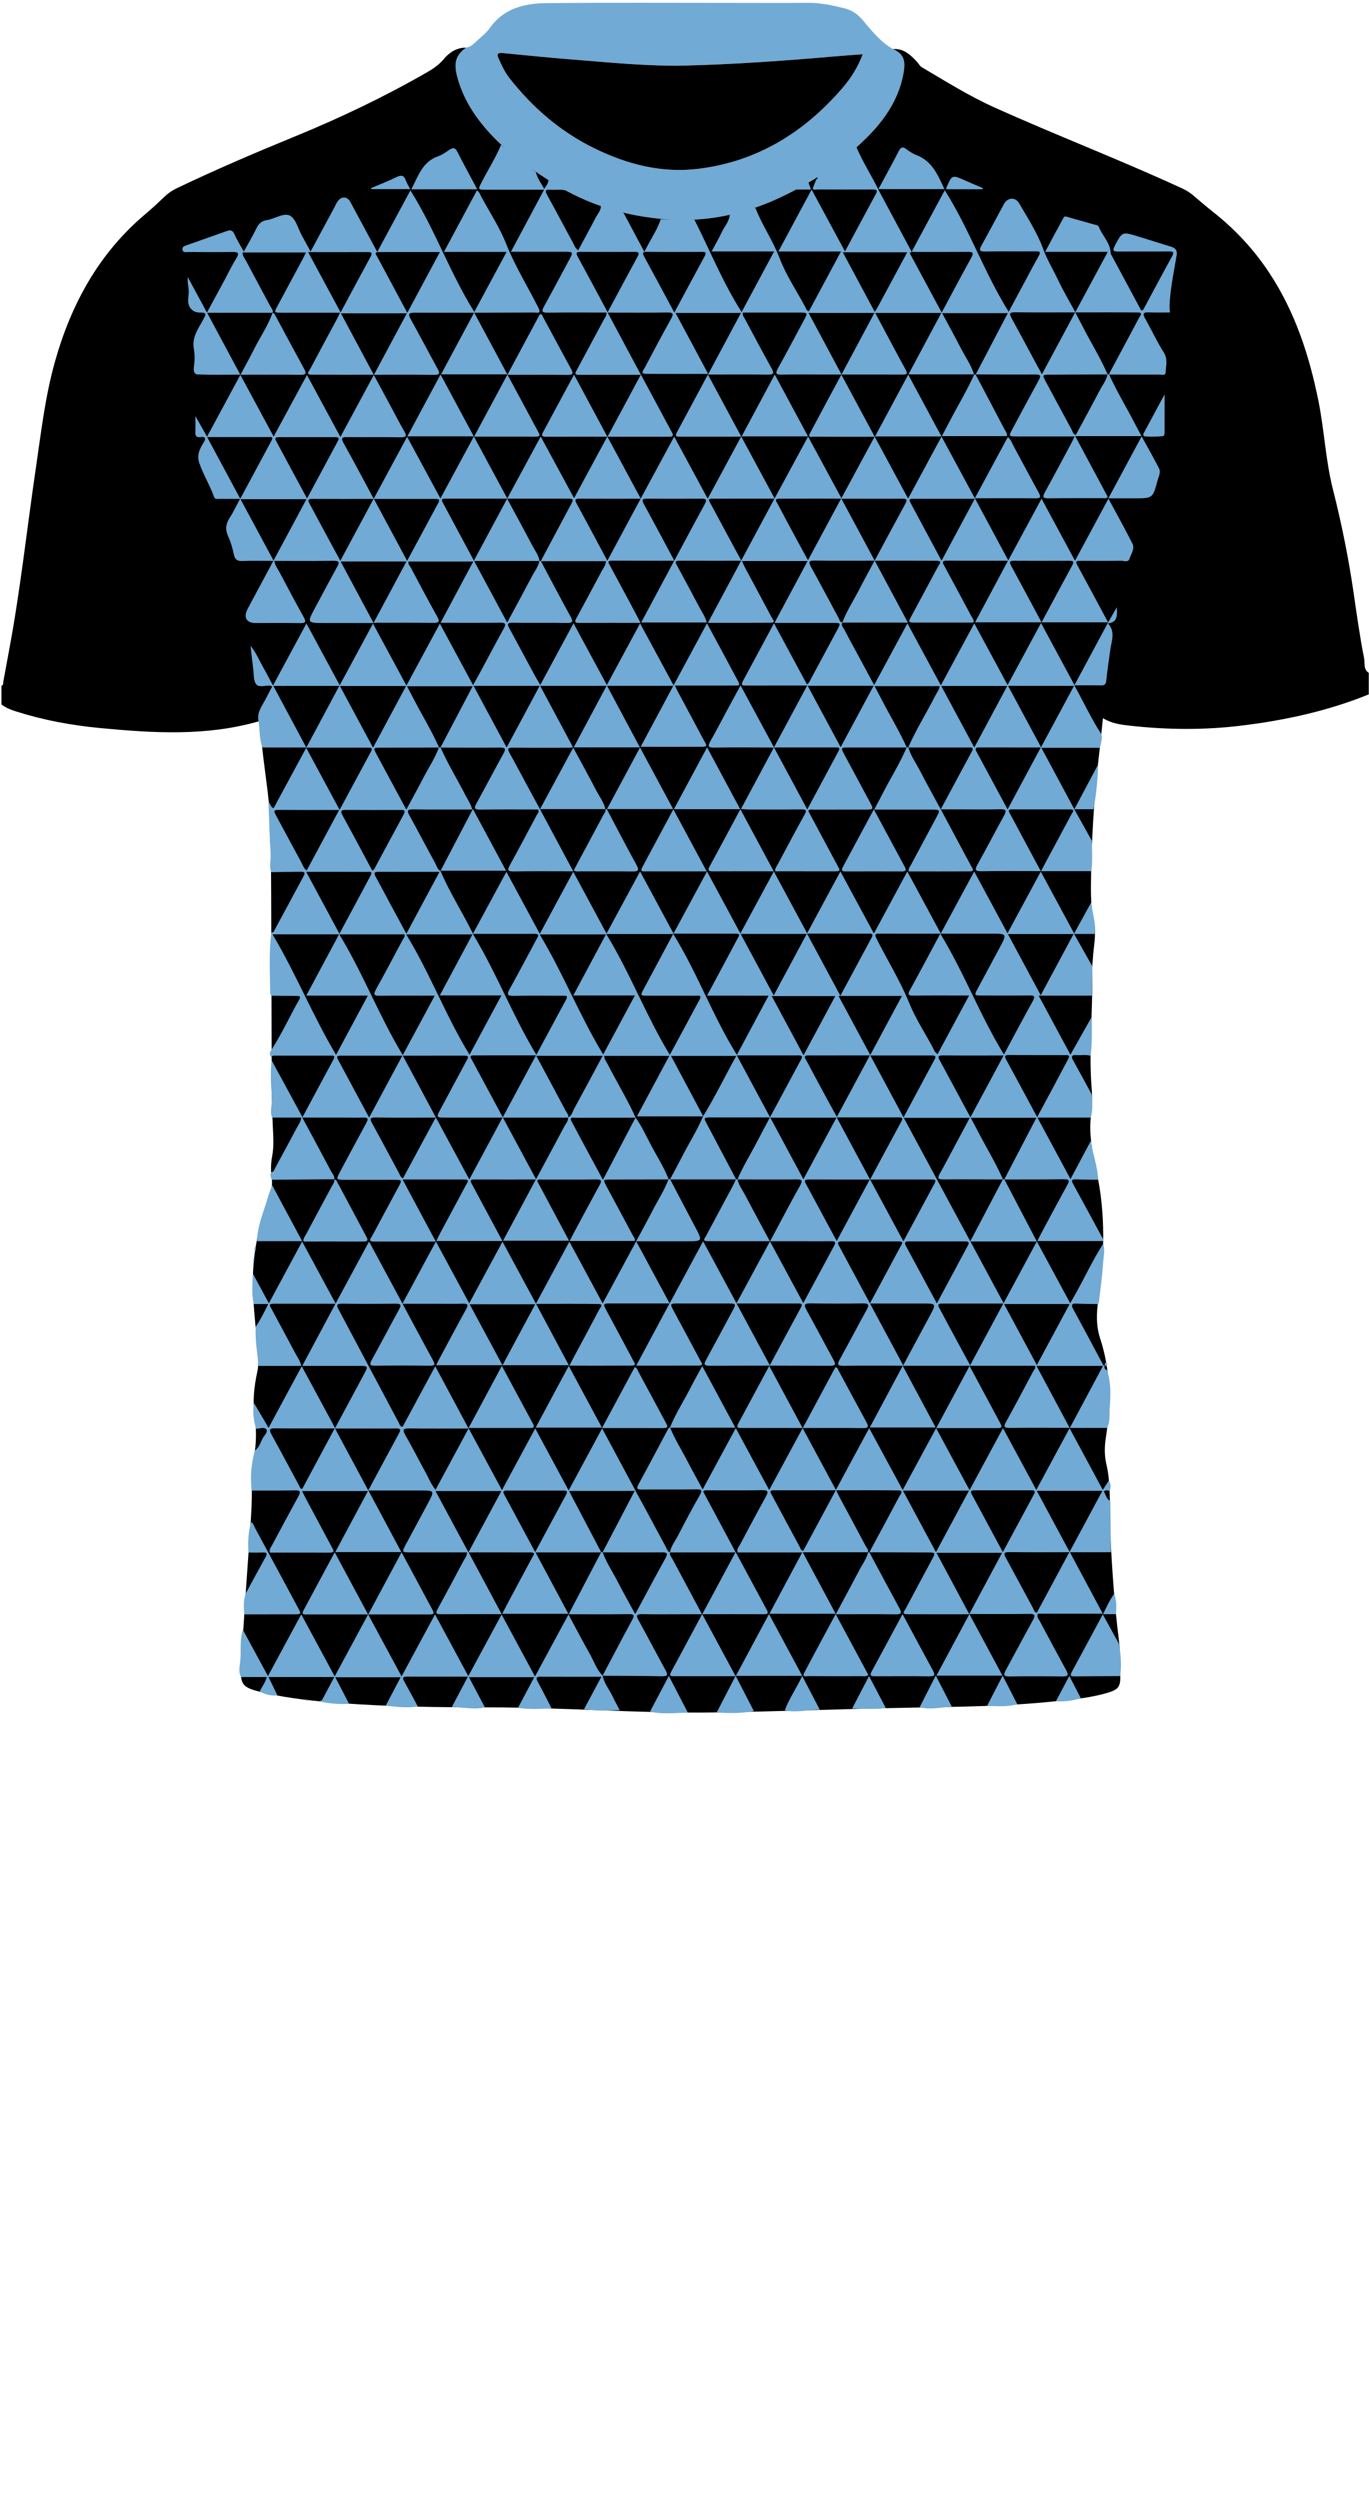 <!--?xml version="1.0" encoding="utf-8"?-->
<!-- Generator: Adobe Illustrator 24.2.3, SVG Export Plug-In . SVG Version: 6.00 Build 0)  -->
<svg version="1.1" id="Camada_1" xmlns="http://www.w3.org/2000/svg" xmlns:xlink="http://www.w3.org/1999/xlink" x="0px" y="0px" viewBox="0 0 229 418" enable-background="new 0 0 229 418" xml:space="preserve">
<g onclick="select(this)" class="" id="gola-primaria" fill="#71aad4">
	<path d="M77.953,7.96c0.773-0.087,1.281-0.623,1.802-1.107
		c0.76-0.706,1.609-1.364,2.201-2.197c2.379-3.353,5.915-4.104,9.615-4.137
		c10.829-0.097,21.659-0.033,32.489-0.032c3.677,0,7.353,0.026,11.029-0.013
		c2.104-0.023,4.125,0.407,6.143,0.906c1.241,0.306,2.225,0.973,3.063,1.966
		c1.515,1.794,2.976,3.663,5.073,4.858c1.889,0.87,2.232,1.962,1.644,4.657
		c-0.868,3.98-3.12,7.257-5.958,10.078c-3.154,3.135-6.681,5.834-10.57,8.024
		c-2.458,1.384-4.994,2.623-7.65,3.576c-4.93,1.77-10.041,2.517-15.256,2.138
		c-6.903-0.501-13.391-2.449-19.263-6.193c-4.666-2.975-9.134-6.184-12.461-10.731
		c-1.555-2.125-2.72-4.41-3.387-6.957C75.866,10.494,76.246,9.218,77.953,7.96z
		 M144.306,9.072c-1.621,0.122-3.052,0.218-4.48,0.341
		c-8.317,0.716-16.644,1.332-24.988,1.542c-6.393,0.16-12.765-0.51-19.134-1.008
		c-3.861-0.302-7.715-0.696-11.57-1.074c-0.829-0.081-1.099,0.087-0.717,0.94
		c0.508,1.133,1.028,2.257,1.796,3.236c3.875,4.945,8.546,8.972,14.196,11.738
		c5.428,2.658,11.177,4.172,17.269,3.448c9.842-1.17,17.724-6.002,24.136-13.394
		C142.253,13.181,143.458,11.353,144.306,9.072z"></path>
</g>
<g onclick="select(this)" class="" id="estampa-primaria" fill="#000000">
	<path d="M228.96,116.093c-6.857,2.782-14.012,4.337-21.336,5.227
		c-6.187,0.752-12.368,0.698-18.552,0.014c-1.545-0.171-3.097-0.354-4.578-1.268
		c-0.22,2.079-0.409,4.058-0.642,6.032c-0.854,7.23-1.293,14.486-1.361,21.765
		c-0.021,2.2,0.062,4.386,0.518,6.556c0.409,1.95-0.101,3.9-0.198,5.849
		c-0.036,0.718-0.171,1.436-0.148,2.151c0.206,6.55-0.593,13.096-0.047,19.648
		c0.123,1.473,0.037,2.952-0.128,4.428c-0.349,3.102,0.196,6.118,0.878,9.133
		c1.64,7.24,1.382,14.523,0.344,21.81c-0.305,2.142-0.379,4.208,0.324,6.356
		c1.774,5.425,1.817,11.005,0.943,16.604c-0.231,1.481-0.251,2.925,0.09,4.392
		c0.888,3.822,0.445,7.721,0.646,11.583c0.308,5.902,0.692,11.802,1.432,17.674
		c0.258,2.048,0.225,4.137,0.256,6.208c0.026,1.73-0.353,2.226-2.066,2.741
		c-3.005,0.904-6.124,1.159-9.225,1.48c-7.687,0.794-15.405,0.867-23.124,1.011
		c-11.235,0.21-22.467,0.652-33.703,0.814c-12.479,0.18-24.936-0.845-37.417-0.848
		c-8.398-0.001-16.798-0.1-25.179-0.735c-4.149-0.314-8.285-0.752-12.354-1.67
		c-0.156-0.035-0.314-0.063-0.469-0.102c-3.368-0.841-3.729-1.185-3.526-4.66
		c0.452-7.729,1.004-15.452,1.548-23.175c0.146-2.075,0.278-4.148,0.228-6.228
		c-0.042-1.764,0.042-3.518,0.36-5.254c0.413-2.259,0.457-4.509,0.125-6.792
		c-0.366-2.518-0.098-5.03,0.443-7.503c0.218-0.996,0.196-1.969,0.122-2.972
		c-0.337-4.54-1.025-9.061-0.837-13.632c0.178-4.353,1.204-8.533,2.685-12.605
		c0.378-1.04,0.601-2.036,0.438-3.145c-0.181-1.229-0.155-2.473,0.079-3.702
		c0.318-1.666,0.183-3.328,0.1-5.011c-0.162-3.266-0.171-6.54-0.185-9.811
		c-0.052-12.94-0.043-25.88-0.14-38.819c-0.038-5.124-0.997-10.176-1.512-15.263
		c-0.131-1.295-0.317-2.585-0.466-3.789c-8.799,2.54-17.721,1.982-26.642,1.13
		c-4.742-0.452-9.422-1.316-13.977-2.764C1.832,118.674,0.976,118.35,0.24,117.772
		c0-1.039,0-2.079,0-3.118c0.389-0.098,0.269-0.443,0.315-0.689
		c0.344-1.824,0.668-3.651,1.008-5.475c1.86-9.976,2.937-20.069,4.416-30.101
		C6.86,72.42,7.526,66.428,9.155,60.598c2.716-9.724,7.367-18.261,15.214-24.851
		c1.1-0.924,2.152-1.908,3.192-2.9c0.594-0.567,1.259-1.017,1.987-1.365
		c6.495-3.107,13.111-5.937,19.774-8.665c7.604-3.113,15.01-6.647,22.137-10.747
		c1.036-0.596,1.991-1.254,2.784-2.202c0.935-1.119,2.148-1.906,3.71-1.907
		c-1.707,1.258-2.087,2.534-1.485,4.833c0.667,2.546,1.832,4.832,3.387,6.957
		c3.327,4.547,7.795,7.756,12.461,10.731c5.872,3.744,12.36,5.692,19.263,6.193
		c5.215,0.378,10.326-0.368,15.256-2.138c2.656-0.953,5.192-2.192,7.65-3.576
		c3.889-2.19,7.416-4.888,10.57-8.024c2.838-2.821,5.09-6.098,5.958-10.078
		c0.588-2.695,0.245-3.787-1.644-4.657c1.804-0.123,2.955,0.974,4.051,2.17
		c0.266,0.29,0.425,0.662,0.793,0.879c3.974,2.348,7.882,4.798,12.111,6.703
		c10.42,4.694,21.102,8.783,31.48,13.573c0.692,0.319,1.307,0.724,1.882,1.215
		c1.064,0.907,2.124,1.82,3.222,2.685c3.672,2.895,6.824,6.27,9.4,10.169
		c4.342,6.573,6.727,13.897,8.256,21.554c0.971,4.86,1.177,9.839,2.4,14.661
		c1.454,5.732,2.622,11.525,3.473,17.381c0.527,3.624,1.027,7.256,1.741,10.844
		c0.157,0.79-0.161,1.873,0.782,2.458
		C228.96,113.695,228.96,114.894,228.96,116.093z"></path>
	<path d="M144.306,9.072c-0.848,2.282-2.053,4.11-3.493,5.77
		c-6.413,7.392-14.294,12.224-24.136,13.394c-6.092,0.724-11.841-0.79-17.269-3.448
		c-5.649-2.767-10.321-6.793-14.196-11.738c-0.767-0.979-1.288-2.103-1.796-3.236
		c-0.382-0.853-0.112-1.021,0.717-0.94c3.855,0.377,7.709,0.772,11.57,1.074
		c6.369,0.498,12.741,1.169,19.134,1.008c8.344-0.209,16.671-0.826,24.988-1.542
		C141.254,9.289,142.684,9.194,144.306,9.072z"></path>
</g>
<g onclick="select(this)" class="" id="estampa-secundaria" fill="#71aad4">
	<path d="M43.214,120.409c-0.22-1.439,0.696-2.482,1.275-3.64
		c0.334-0.669,0.697-1.324,1.034-1.963c-0.114-0.093-0.138-0.129-0.168-0.135
		c-0.849-0.183-1.988,0.372-2.503-0.272c-0.478-0.597-0.377-1.67-0.492-2.539
		c-0.157-1.182-0.277-2.368-0.452-3.897c0.971,1.211,1.404,2.356,2.001,3.397
		c0.59,1.029,1.131,2.086,1.757,3.25c1.899-3.521,3.71-6.882,5.593-10.374
		c1.871,3.471,3.669,6.806,5.568,10.33c1.855-3.436,3.645-6.753,5.565-10.309
		c1.888,3.496,3.691,6.834,5.596,10.361c1.887-3.497,3.689-6.837,5.591-10.364
		c1.872,3.469,3.672,6.805,5.555,10.293c0.467-0.846,0.874-1.566,1.266-2.294
		c1.287-2.39,2.55-4.792,3.863-7.168c0.436-0.789,0.295-0.99-0.604-0.978
		c-3.235,0.04-6.47,0.016-9.967,0.016c1.86-3.481,3.633-6.801,5.475-10.248
		c-3.688,0-7.251,0-10.846,0c-0.101,0.435,0.259,0.759,0.452,1.122
		c1.423,2.68,2.831,5.368,4.322,8.01c0.567,1.005,0.295,1.146-0.715,1.132
		c-3.226-0.045-6.454-0.017-9.885-0.017c1.867-3.484,3.647-6.805,5.493-10.25
		c-3.685,0-7.246,0-11.008,0c1.827,3.412,3.62,6.761,5.512,10.293
		c-2.844,0-5.503,0-8.162,0c-2.987-0-2.99-0.001-1.607-2.582
		c1.207-2.252,2.409-4.506,3.637-6.746c0.383-0.7,0.544-1.098-0.569-1.08
		c-3.277,0.053-6.556,0.019-9.902,0.019c0.121,0.791,0.587,1.354,0.913,1.97
		c1.306,2.47,2.617,4.938,3.973,7.381c0.433,0.78,0.441,1.077-0.59,1.055
		c-2.479-0.052-4.959-0.016-7.439-0.017c-1.536-0.001-2.071-0.964-1.311-2.393
		c1.256-2.361,2.527-4.714,3.791-7.071c0.128-0.239,0.253-0.481,0.486-0.926
		c-1.81,0-3.462-0.05-5.109,0.02c-0.856,0.036-1.29-0.179-1.478-1.07
		c-0.221-1.048-0.52-2.105-0.965-3.075c-0.523-1.143-0.386-2.091,0.279-3.112
		c0.604-0.927,1.068-1.945,1.706-3.131c-1.265,0-2.357,0.009-3.449-0.005
		c-0.332-0.004-0.729,0.142-0.903-0.351c-0.677-1.921-1.771-3.657-2.441-5.594
		c-0.475-1.374,0.037-2.393,0.697-3.449c0.415-0.665,0.38-1.047-0.523-0.93
		c-0.731,0.095-0.882-0.269-0.851-0.903c0.038-0.776,0.009-1.556,0.009-2.619
		c0.712,1.257,1.288,2.273,1.952,3.444c1.888-3.499,3.683-6.826,5.571-10.327
		c1.861,3.446,3.649,6.758,5.569,10.314c1.873-3.461,3.656-6.757,5.569-10.292
		c1.893,3.504,3.697,6.846,5.594,10.358c1.888-3.499,3.692-6.843,5.59-10.361
		c1.004,1.858,1.94,3.585,2.872,5.314c0.72,1.335,1.404,2.691,2.168,4
		c0.476,0.816,0.494,1.13-0.619,1.106c-2.918-0.062-5.839,0.001-8.759-0.034
		c-0.89-0.011-1.27,0.029-0.697,1.048c1.698,3.022,3.307,6.093,5.016,9.266
		c1.869-3.465,3.668-6.799,5.59-10.361c1.879,3.473,3.667,6.779,5.572,10.302
		c1.907-3.533,3.713-6.879,5.595-10.365c1.873,3.476,3.664,6.799,5.585,10.364
		c1.879-3.474,3.662-6.772,5.594-10.346c1.89,3.489,3.686,6.803,5.582,10.303
		c1.902-3.525,3.693-6.845,5.561-10.307c1.89,3.508,3.699,6.866,5.588,10.373
		c1.871-3.464,3.677-6.806,5.598-10.361c1.919,3.553,3.728,6.903,5.604,10.378
		c1.896-3.516,3.709-6.878,5.606-10.396c1.864,3.454,3.659,6.78,5.588,10.356
		c1.887-3.486,3.688-6.812,5.6-10.344c1.902,3.517,3.692,6.827,5.573,10.305
		c1.894-3.507,3.69-6.832,5.563-10.3c1.868,3.46,3.665,6.791,5.594,10.365
		c1.89-3.506,3.693-6.849,5.591-10.368c1.881,3.484,3.68,6.814,5.57,10.313
		c1.9-3.522,3.697-6.856,5.512-10.221c0.545,0.392,0.693,0.995,0.97,1.501
		c1.416,2.592,2.788,5.208,4.211,7.796c0.398,0.724,0.304,0.948-0.553,0.939
		c-2.919-0.032-5.839-0.012-8.759-0.012c-0.387,0-0.775,0-1.369,0
		c1.891,3.52,3.691,6.873,5.579,10.387c1.857-3.441,3.649-6.762,5.57-10.32
		c1.902,3.527,3.704,6.87,5.592,10.371c1.887-3.497,3.692-6.843,5.596-10.372
		c1.416,2.632,2.789,5.06,4.028,7.555c0.413,0.831-0.246,1.693-0.512,2.501
		c-0.218,0.661-0.91,0.319-1.379,0.326c-2.279,0.035-4.559,0.018-6.839,0.014
		c-0.488-0.001-0.922-0.045-0.522,0.687c1.718,3.149,3.404,6.316,5.175,9.612
		c0.521-0.915,0.965-1.693,1.449-2.544c0.132,1.935-0.154,2.495-1.48,2.711
		c1.284,1.373,0.601,2.868,0.401,4.338c-0.237,1.742-0.507,3.481-0.686,5.228
		c-0.065,0.631-0.295,0.805-0.889,0.791c-1.397-0.032-2.795-0.01-4.45-0.01
		c1.566,2.827,2.859,5.606,4.522,8.192c0.222,0.783-0.113,1.506-0.237,2.252
		c-3.208,0-6.416,0-9.799,0c1.854,3.453,3.632,6.763,5.515,10.271
		c1.385-2.604,2.684-5.047,3.983-7.489c-0.075,2.514-0.303,5.012-0.778,7.484
		c-0.978-0-1.956-0-3.215-0c1.058,1.899,1.99,3.574,2.923,5.249
		c0.08,1.705,0.12,3.41-0.052,5.113c-2.762,0-5.524,0-8.436,0
		c0.3-0.576,0.478-0.927,0.665-1.275c1.474-2.741,2.955-5.478,4.415-8.226
		c0.156-0.294,0.741-0.829-0.238-0.83c-3.238-0.005-6.476,0.002-9.714-0.006
		c-0.527-0.001-0.636,0.159-0.371,0.631c0.546,0.974,1.057,1.968,1.585,2.953
		c1.179,2.201,2.36,4.402,3.616,6.744c-3.412,0-6.641-0.032-9.869,0.018
		c-1.051,0.016-1.245-0.18-0.704-1.144c1.502-2.679,2.907-5.413,4.394-8.101
		c0.457-0.826,0.485-1.153-0.63-1.118c-2.157,0.068-4.317,0.02-6.476,0.02
		c-1.092,0-2.184-0-3.433-0c0.628,1.177,1.149,2.158,1.673,3.136
		c1.15,2.145,2.306,4.286,3.448,6.435c0.165,0.311,0.572,0.792-0.231,0.796
		c-3.426,0.019-6.851,0.008-10.268,0.008c-0.071-0.516,0.215-0.782,0.377-1.087
		c1.388-2.606,2.788-5.206,4.182-7.808c0.772-1.44,0.77-1.441-0.902-1.442
		c-3.067-0-6.134-0-9.423-0c0.534-1.013,0.983-1.841,1.411-2.68
		c1.321-2.584,2.883-5.043,4.021-7.722c0.094-0.002,0.189-0.004,0.283-0.007
		c0.376,1.398,1.241,2.557,1.893,3.818c1.106,2.14,2.277,4.246,3.52,6.55
		c1.803-3.358,3.492-6.519,5.2-9.67c0.413-0.762-0.11-0.67-0.558-0.67
		c-3.359-0.003-6.718-0.004-10.077-0.005c1.287-2.961,3.014-5.693,4.472-8.565
		c0.28-0.552,0.705-1.05,0.778-1.691c-3.613,0-7.175,0-10.88,0
		c0.437,0.828,0.81,1.522,1.173,2.223c1.39,2.687,2.965,5.278,4.218,8.038
		c-3.2-0.001-6.399-0.003-9.598-0.004c-1.478-0-1.481,0.003-0.805,1.264
		c1.377,2.568,2.757,5.134,4.137,7.7c0.764,1.42,0.765,1.42-0.793,1.421
		c-2.84,0.001-5.679-0.005-8.519,0.008c-0.291,0.001-0.642-0.159-0.901,0.213
		c0.179,0.339,0.36,0.69,0.547,1.039c1.471,2.744,2.945,5.487,4.412,8.233
		c0.197,0.369,0.573,0.83-0.308,0.829c-3.393-0.005-6.786-0.002-10.178-0.002
		c-0.07-0.53,0.237-0.831,0.418-1.17c1.485-2.782,2.966-5.566,4.49-8.326
		c0.384-0.695,0.277-0.858-0.503-0.85c-2.959,0.029-5.919,0.014-8.879,0.009
		c-0.372-0.001-0.744-0.047-1.263-0.081c1.862-3.476,3.643-6.799,5.488-10.244
		c-0.422-0.019-0.686-0.04-0.95-0.04c-3-0.002-6-0.042-8.999,0.02
		c-1.104,0.023-1.101-0.284-0.635-1.107c0.945-1.666,1.823-3.37,2.733-5.056
		c0.731-1.355,1.467-2.707,2.297-4.236c1.908,3.532,3.71,6.87,5.593,10.356
		c1.887-3.513,3.674-6.839,5.551-10.334c-0.59,0-0.977,0-1.365,0
		c-2.96-0-5.919-0.004-8.879,0.003c-0.514,0.001-0.917-0.003-0.537-0.704
		c1.729-3.189,3.44-6.388,5.228-9.713c1.887,3.499,3.697,6.856,5.512,10.221
		c0.394-0.244,0.497-0.606,0.664-0.916c1.459-2.705,2.915-5.413,4.365-8.122
		c0.663-1.239,0.657-1.244-0.713-1.245c-3.185-0.001-6.369-0-9.746-0
		c1.881-3.513,3.674-6.864,5.537-10.344c-3.778,0-7.322,0-10.991,0
		c0.203,0.425,0.355,0.781,0.537,1.121c1.489,2.78,2.992,5.552,4.465,8.34
		c0.145,0.275,0.778,0.854-0.201,0.861c-3.425,0.026-6.85,0.01-10.484,0.01
		c1.885-3.521,3.68-6.871,5.557-10.377c-3.585,0-6.974,0.006-10.363-0.005
		c-0.807-0.003-0.595,0.368-0.356,0.81c1.215,2.247,2.436,4.491,3.623,6.753
		c0.473,0.901,1.082,1.745,1.358,2.763c-3.648,0-7.23,0-10.976,0
		c1.85-3.459,3.642-6.809,5.523-10.326c-3.651,0-7.045,0.007-10.439-0.005
		c-0.888-0.003-0.51,0.438-0.31,0.812c1.17,2.181,2.349,4.357,3.518,6.538
		c0.52,0.969,1.024,1.947,1.601,3.046c-3.544,0-6.9-0.015-10.256,0.009
		c-1.04,0.008-0.633-0.488-0.388-0.945c1.358-2.533,2.73-5.059,4.077-7.598
		c0.292-0.55,0.72-1.05,0.789-1.778c-3.667,0-7.295,0-10.923-0.001
		c1.651-3.095,3.301-6.189,4.952-9.283c0.623-1.167,0.624-1.169-0.735-1.173
		c-1.359-0.004-2.717-0.001-4.076-0.001c-1.858,0-3.716,0-5.758,0
		c1.461,2.713,2.838,5.222,4.164,7.756c0.455,0.87,1.091,1.662,1.255,2.671
		c-3.578,0-7.156,0-10.939,0c1.883,3.502,3.666,6.817,5.531,10.285
		c1.466-2.728,2.855-5.284,4.214-7.855c0.423-0.8,1.009-1.527,1.17-2.454
		c0.082,0.011,0.163,0.023,0.245,0.034c1.634,3.064,3.241,6.143,4.919,9.183
		c0.487,0.882,0.531,1.191-0.643,1.167c-2.998-0.062-5.999,0.005-8.998-0.036
		c-0.894-0.012-0.925,0.241-0.545,0.935c1.4,2.556,2.764,5.131,4.149,7.695
		c0.303,0.561,0.635,1.107,1.018,1.771c1.887-3.496,3.687-6.832,5.567-10.314
		c1.892,3.504,3.679,6.814,5.573,10.321c1.909-3.537,3.694-6.845,5.561-10.305
		c1.917,3.547,3.717,6.876,5.601,10.361c1.914-3.552,3.708-6.88,5.587-10.368
		c1.809,3.36,3.555,6.58,5.273,9.815c0.363,0.684-0.225,0.587-0.597,0.589
		c-2.08,0.008-4.16,0.004-6.239,0.004c-1.213,0-2.427,0-3.8,0
		c0.235,0.487,0.36,0.771,0.506,1.044c1.47,2.744,2.951,5.483,4.407,8.235
		c0.181,0.342,0.753,0.941-0.262,0.948c-3.391,0.022-6.783,0.008-10.382,0.008
		c1.865-3.485,3.64-6.802,5.454-10.191c-3.741,0-7.326,0-11.071,0
		c1.844,3.454,3.635,6.81,5.492,10.29c-3.785,0-7.354,0-11.076,0
		c1.849-3.458,3.641-6.811,5.497-10.284c-3.784,0-7.357,0-11.106,0
		c1.858,3.47,3.655,6.824,5.498,10.265c-0.283,0.037-0.428,0.072-0.573,0.072
		c-3.16,0.003-6.32,0.026-9.479-0.011c-0.859-0.01-0.958,0.192-0.553,0.92
		c1.184,2.127,2.319,4.281,3.476,6.424c0.505,0.936,1.016,1.87,1.602,2.948
		c1.89-3.499,3.685-6.823,5.56-10.296c1.354,2.511,2.646,4.849,3.878,7.218
		c0.528,1.015,1.26,1.935,1.512,3.085c0,0,0.021-0.021,0.021-0.021
		c-3.578,0-7.157,0-10.977,0c1.924,3.592,3.708,6.922,5.57,10.398
		c-3.483,0-6.721-0.038-9.957,0.02c-1.147,0.02-1.05-0.322-0.608-1.125
		c1.522-2.762,2.993-5.551,4.474-8.335c0.136-0.256,0.449-0.484,0.208-0.894
		c-3.218,0-6.456-0.031-9.693,0.018c-1.021,0.015-1.037-0.275-0.608-1.056
		c1.521-2.762,2.986-5.555,4.507-8.316c0.416-0.756,0.37-1.011-0.583-1
		c-3.319,0.038-6.638,0.007-9.958,0.002c1.788-3.401,3.576-6.802,5.392-10.256
		c-3.731,0-7.295,0-10.989,0c0.413,0.781,0.77,1.44,1.113,2.106
		c1.404,2.724,3.021,5.336,4.263,8.144c-3.231,0.007-6.461,0.014-9.692,0.021
		c-1.352,0.003-1.356,0.007-0.746,1.153c0.655,1.23,1.319,2.455,1.98,3.681
		c0.956,1.774,1.913,3.547,2.972,5.511c1.024-1.902,1.963-3.593,2.851-5.311
		c0.874-1.691,1.946-3.281,2.611-5.078c0.09,0.002,0.179,0.005,0.269,0.007
		c1.213,2.778,2.821,5.351,4.193,8.046c0.372,0.731,0.877,1.406,1.1,2.327
		c-3.353,0-6.626,0.031-9.897-0.018c-1.033-0.015-1.018,0.266-0.587,1.046
		c1.467,2.654,2.869,5.344,4.325,8.004c0.238,0.434,0.321,1.001,0.861,1.234
		l-0.019-0.021c1.518,3.587,3.638,6.856,5.443,10.51
		c1.896-3.506,3.696-6.836,5.592-10.341c1.925,3.572,3.715,6.893,5.588,10.368
		c1.899-3.525,3.709-6.883,5.592-10.377c1.875,3.477,3.683,6.831,5.569,10.33
		c1.887-3.489,3.709-6.857,5.615-10.38c1.926,3.576,3.722,6.91,5.59,10.377
		c1.888-3.499,3.704-6.865,5.6-10.379c1.898,3.52,3.705,6.872,5.586,10.362
		c1.897-3.511,3.713-6.873,5.597-10.36c1.901,3.528,3.697,6.864,5.565,10.331
		c1.873-3.475,3.684-6.833,5.57-10.332c1.881,3.484,3.707,6.865,5.601,10.373
		c1.896-3.516,3.706-6.875,5.589-10.367c1.888,3.499,3.703,6.861,5.595,10.366
		c1.896-3.511,3.697-6.844,5.596-10.362c1.927,3.572,3.718,6.893,5.569,10.323
		c1.887-3.495,3.689-6.832,5.567-10.31c1.909,3.538,3.711,6.878,5.582,10.347
		c1.016-1.848,1.937-3.522,2.859-5.197c0.151,1.764,0.844,3.468,0.588,5.278
		c-1.081,0-2.161,0-3.458,0c1.065,1.889,2.025,3.592,2.985,5.294
		c0.184,1.675-0.037,3.349-0.019,5.023c-2.902,0-5.804,0-8.889,0
		c1.803,3.349,3.528,6.553,5.312,9.867c1.254-2.223,2.406-4.263,3.557-6.304
		c0.033,2.167,0.089,4.335-0.182,6.494c-0.783-0.241-1.586-0.054-2.377-0.114
		c-0.752-0.057-0.931,0.183-0.543,0.877c1.05,1.877,2.063,3.776,3.09,5.666
		c0.114,1.308,0.254,2.617-0.169,3.901c-2.889,0-5.778,0-8.894,0
		c1.896,3.525,3.672,6.827,5.53,10.28c1.214-2.28,2.317-4.353,3.42-6.426
		c0.258,2.205,1.122,4.298,1.214,6.535c-1.236-0.018-2.474-0.014-3.709-0.064
		c-0.741-0.03-0.806,0.19-0.469,0.803c1.689,3.072,3.351,6.16,5.022,9.242
		c0.003,0.09,0.006,0.181,0.01,0.271c-3.624,0-7.248,0-11.022,0
		c0.243-0.497,0.419-0.885,0.62-1.26c1.452-2.704,2.89-5.416,4.375-8.101
		c0.443-0.802,0.286-0.985-0.603-0.973c-3.314,0.046-6.628,0.033-9.942,0.041
		c1.775-3.403,3.55-6.806,5.379-10.312c-3.695,0-7.253,0-10.979,0
		c0.404,0.764,0.758,1.417,1.097,2.077c1.414,2.753,3.053,5.389,4.298,8.23
		c-3.317-0.007-6.634-0.035-9.951-0.006c-0.86,0.008-1.087-0.155-0.624-0.971
		c0.867-1.526,1.676-3.084,2.505-4.63c0.823-1.535,1.641-3.074,2.506-4.693
		c-3.729,0-7.296,0-11.035,0c3.721,6.905,7.375,13.686,11.123,20.642
		c1.893-3.598,3.672-6.981,5.452-10.364c0.083,0.002,0.167,0.005,0.25,0.007
		c1.78,3.402,3.559,6.804,5.433,10.386c-3.797,0-7.365,0-11.107,0
		c1.882,3.5,3.678,6.84,5.545,10.311c1.886-3.5,3.681-6.833,5.561-10.322
		c1.875,3.472,3.682,6.817,5.582,10.335c0.382-0.674,0.672-1.179,0.956-1.687
		c1.534-2.741,2.848-5.602,4.558-8.246c0.35,1.045,0.063,2.107-0.004,3.142
		c-0.145,2.218-0.457,4.426-0.711,6.636c-0.012,0.102-0.121,0.193-0.185,0.29
		c-1.157-0.02-2.315-0.008-3.469-0.07c-0.879-0.047-1.054,0.171-0.611,0.98
		c1.646,3.006,3.245,6.037,4.865,9.058c0.09,0.168,0.158,0.372,0.405,0.378
		l-0.025-0.026c-0.174,0.404,0.055,0.598,0.384,0.741
		c0.663,2.003,0.614,4.078,0.455,6.125c-0.091,1.172,0.127,2.409-0.444,3.528
		c-2.019,0-4.038,0-6.238,0c1.897-3.547,3.69-6.9,5.544-10.368
		c-3.785,0-7.359,0-11.115,0c1.859,3.472,3.654,6.827,5.539,10.349
		c-3.448,0-6.712-0.04-9.974,0.021c-1.172,0.022-1.028-0.35-0.6-1.128
		c1.52-2.763,2.998-5.549,4.479-8.334c0.15-0.282,0.471-0.537,0.303-0.937
		c-7.324,0-14.624,0-22.134,0c1.884,3.525,3.69,6.904,5.515,10.32
		c-3.718,0-7.279,0-11.018,0c1.874-3.507,3.663-6.855,5.52-10.33
		c-3.459,0-6.698-0.029-9.935,0.017c-0.993,0.014-1.067-0.23-0.615-1.046
		c1.527-2.759,2.985-5.556,4.508-8.318c0.448-0.812,0.356-1.081-0.628-1.067
		c-2.919,0.042-5.84,0.049-8.759-0.003c-1.06-0.019-1.147,0.259-0.666,1.127
		c1.529,2.759,2.989,5.555,4.512,8.317c0.429,0.778,0.323,0.992-0.598,0.988
		c-6.72-0.031-13.439-0.036-20.159-0.005c-1.014,0.005-0.934-0.315-0.553-1.012
		c1.457-2.661,2.885-5.338,4.321-8.01c0.743-1.382,0.74-1.386-0.763-1.387
		c-2.72-0.002-5.44-0.002-8.16,0c-1.491,0.001-1.489,0.003-0.795,1.294
		c1.475,2.742,2.953,5.483,4.414,8.232c0.173,0.325,0.667,0.856-0.256,0.859
		c-3.42,0.012-6.839,0.005-10.458,0.005c1.892-3.533,3.685-6.879,5.569-10.397
		c-3.389,0-6.543-0.001-9.698,0c-1.474,0.001-1.478,0.005-0.792,1.285
		c1.469,2.745,2.948,5.485,4.408,8.235c0.172,0.324,0.658,0.864-0.237,0.871
		c-3.423,0.024-6.847,0.01-10.434,0.01c0.297-0.571,0.507-0.986,0.726-1.395
		c1.434-2.674,2.879-5.341,4.289-8.028c0.134-0.256,0.783-0.872-0.152-0.886
		c-3.42-0.05-6.841-0.02-10.431-0.02c1.876,3.511,3.664,6.857,5.481,10.257
		c-7.494,0-14.789,0-22.207,0c0.175-0.349,0.29-0.594,0.418-0.832
		c1.53-2.849,3.046-5.705,4.604-8.538c0.414-0.753,0.263-0.945-0.567-0.918
		c-1.438,0.046-2.88,0.013-4.319,0.013c-1.855-0-3.709,0-5.743,0
		c1.764,3.284,3.406,6.379,5.091,9.45c0.402,0.733,0.309,0.918-0.544,0.908
		c-3.039-0.038-6.08-0.045-9.119,0.002c-0.985,0.015-0.962-0.276-0.564-1.002
		c1.536-2.8,3.021-5.628,4.558-8.427c0.388-0.707,0.334-0.952-0.541-0.943
		c-3,0.033-6,0.044-8.999-0.005c-1.027-0.016-0.921,0.333-0.553,1.023
		c3.355,6.295,6.692,12.6,10.042,18.897c0.137,0.257,0.171,0.636,0.637,0.659
		c1.788-3.316,3.583-6.643,5.458-10.119c1.896,3.538,3.702,6.91,5.58,10.414
		c-3.456,0-6.656,0.026-9.854-0.015c-0.989-0.013-1.315,0.105-0.722,1.131
		c1.179,2.038,2.236,4.146,3.372,6.209c0.527,0.957,0.926,1.996,1.672,2.913
		c1.839-3.412,3.635-6.742,5.537-10.271c1.898,3.517,3.696,6.848,5.574,10.327
		c1.889-3.499,3.675-6.808,5.565-10.311c1.925,3.568,3.723,6.903,5.593,10.369
		c1.899-3.521,3.691-6.843,5.597-10.376c1.91,3.56,3.705,6.907,5.609,10.457
		c-3.856,0-7.426,0-11.136,0c0.287,0.559,0.496,0.978,0.714,1.393
		c1.557,2.962,3.116,5.923,4.674,8.885c-3.587,0-7.175,0-11.001,0
		c1.881,3.514,3.67,6.857,5.494,10.263c-3.771,0-7.351,0-11.07,0
		c0.439-0.839,0.817-1.575,1.207-2.304c1.281-2.393,2.572-4.782,3.847-7.178
		c0.162-0.305,0.599-0.776-0.235-0.779c-3.419-0.011-6.837-0.004-10.431-0.004
		c1.878,3.508,3.666,6.848,5.528,10.327c-3.575,0-6.894-0.017-10.212,0.012
		c-0.828,0.007-0.848-0.237-0.498-0.879c1.455-2.662,2.888-5.337,4.307-8.019
		c0.232-0.439,0.63-0.827,0.581-1.446c-3.138,0-6.255,0-9.372-0
		c-1.547-0-1.548-0.001-0.79-1.414c1.208-2.252,2.417-4.503,3.627-6.753
		c1.169-2.176,1.17-2.176-1.298-2.176c-2.817,0-5.635,0-8.637,0
		c1.889,3.532,3.68,6.88,5.506,10.295c-3.787,0-7.353,0-11.05,0
		c1.856-3.469,3.646-6.814,5.459-10.203c-3.759,0-7.323,0-11.017,0
		c0.24,0.478,0.408,0.831,0.592,1.176c1.467,2.746,2.938,5.491,4.407,8.236
		c0.231,0.432,0.584,0.887-0.352,0.883c-3.351-0.012-6.701-0.005-10.032-0.005
		c-0.145-0.538,0.161-0.85,0.342-1.189c1.468-2.746,2.935-5.493,4.434-8.222
		c0.416-0.757,0.347-1.015-0.593-0.993c-2.399,0.056-4.799,0.029-7.199,0.035
		c-0.309-2.266-0.091-4.493,0.506-6.691c0.754-0.522,0.946-1.41,1.362-2.145
		c0.254-0.449,0.885-0.979,0.53-1.426c-0.285-0.36-1.033-0.142-1.577-0.073
		c-0.039,0.005-0.076,0.02-0.113,0.031c-0.398-1.417-0.621-2.849-0.344-4.32
		c0.789,1.335,1.577,2.671,2.437,4.127c1.886-3.497,3.679-6.823,5.551-10.294
		c1.892,3.506,3.699,6.855,5.577,10.334c1.639-3.049,3.205-5.962,4.77-8.876
		c0.815-1.517,0.813-1.518-0.902-1.518c-3.06-0-6.12-0-9.364-0
		c1.88-3.518,3.67-6.867,5.55-10.383c-3.626,0-7.016,0.004-10.406-0.003
		c-0.889-0.002-0.499,0.453-0.303,0.82c1.355,2.532,2.724,5.057,4.073,7.592
		c0.328,0.616,0.776,1.185,0.906,1.979c-2.425,0-4.78,0-7.135,0
		c-0.178-2.175-0.607-4.332-0.464-6.529c0.778-1.193,1.436-2.446,2.084-3.812
		c-0.931,0-1.674,0-2.417,0c-0.38-1.669-0.243-3.35-0.122-5.032
		c0.865,1.599,1.73,3.199,2.651,4.901c1.88-3.488,3.687-6.839,5.567-10.325
		c1.89,3.499,3.694,6.837,5.6,10.365c1.927-3.571,3.734-6.919,5.592-10.363
		c1.898,3.522,3.712,6.888,5.59,10.374c1.881-3.49,3.695-6.855,5.591-10.373
		c1.861,3.448,3.666,6.79,5.573,10.323c1.909-3.531,3.708-6.857,5.57-10.301
		c1.912,3.542,3.712,6.879,5.592,10.361c1.905-3.532,3.704-6.868,5.593-10.369
		c1.891,3.509,3.676,6.822,5.566,10.33c1.925-3.564,3.735-6.914,5.61-10.385
		c1.895,3.516,3.709,6.883,5.595,10.383c1.876-3.48,3.699-6.861,5.599-10.386
		c1.902,3.53,3.711,6.888,5.586,10.367c1.885-3.489,3.699-6.846,5.595-10.356
		c1.894,3.509,3.682,6.822,5.572,10.324c1.805-3.353,3.5-6.506,5.201-9.656
		c0.297-0.55,0.081-0.691-0.466-0.684c-1.319,0.018-2.639,0.006-3.958,0.006
		c-2.052-0-4.104,0-6.321,0c1.717-3.21,3.287-6.254,4.97-9.234
		c0.606-1.073,0.235-1.117-0.716-1.107c-3.238,0.033-6.477,0.006-9.716,0.002
		c0.922-2.203,2.202-4.221,3.294-6.336c0.669-1.295,1.365-2.577,2.137-4.03
		c-3.379,0-6.558-0.001-9.738,0c-1.392,0.001-1.389,0.001-0.761,1.189
		c1.618,3.058,3.234,6.118,4.851,9.177c-3.69-0.001-7.38-0.002-11.07-0.003
		c0.693-1.302,1.402-2.595,2.075-3.908c1.14-2.225,2.492-4.339,3.465-6.651
		c2.007-3.243,3.64-6.686,5.553-10.09c-3.702,0-7.234,0-10.923,0
		c1.839,3.448,3.616,6.777,5.393,10.107c-3.648,0-7.296,0-11.094,0
		c1.834-3.426,3.591-6.707,5.414-10.111c-3.739,0-7.299,0-10.881,0
		c-0.002,0.574,0.341,0.939,0.552,1.352c1.538,3.009,3.305,5.898,4.708,8.978
		c-3.351,0.002-6.701-0.002-10.052,0.016c-0.35,0.002-1.103-0.208-0.677,0.601
		c1.682,3.191,3.41,6.358,5.25,9.773c1.895-3.616,3.676-7.014,5.457-10.413
		c1.089,1.52,1.841,3.231,2.72,4.868c0.972,1.81,2.087,3.549,2.826,5.48
		c-3.24,0.006-6.479,0.01-9.719,0.017c-1.297,0.003-1.297,0.005-0.659,1.192
		c1.455,2.707,2.915,5.412,4.359,8.126c0.156,0.293,0.458,0.56,0.325,0.953
		c-3.595,0-7.173,0-10.875,0c0.245-0.478,0.435-0.865,0.639-1.244
		c1.455-2.708,2.9-5.421,4.378-8.116c0.392-0.715,0.311-0.938-0.558-0.926
		c-3.039,0.04-6.079,0.012-9.119,0.023c-0.25,0.001-0.56-0.139-0.784,0.222
		c1.764,3.302,3.539,6.622,5.345,10.003c-3.767,0-7.334,0-11.047,0
		c1.847-3.447,3.625-6.766,5.485-10.237c-3.586,0-6.974,0.006-10.361-0.005
		c-0.701-0.002-0.584,0.309-0.353,0.735c0.686,1.263,1.36,2.533,2.039,3.799
		c1.012,1.887,2.024,3.773,3.088,5.757c-3.758,0-7.343,0-11.051,0
		c0.203-0.425,0.356-0.782,0.538-1.123c1.488-2.78,2.986-5.556,4.47-8.338
		c0.188-0.352,0.62-0.83-0.294-0.828c-3.388,0.006-6.775,0.002-10.36,0.002
		c1.872,3.501,3.664,6.851,5.549,10.376c-3.606,0-6.996,0.006-10.385-0.004
		c-1.051-0.003-0.435-0.592-0.262-0.918c1.46-2.75,2.947-5.486,4.42-8.229
		c0.604-1.125,0.582-1.165-0.666-1.168c-2.72-0.007-5.44-0.001-8.16-0.003
		c-1.678-0.001-1.681-0.005-0.866-1.524c1.434-2.674,2.859-5.352,4.315-8.014
		c0.373-0.683,0.248-0.906-0.531-0.875c-0.998,0.039-2,0.009-2.999,0.009
		c-2.336-0-4.672,0-7.192,0c1.667,3.1,3.242,6.004,4.786,8.925
		c0.233,0.441,0.654,0.827,0.565,1.405l0.021-0.02
		c-3.492,0.027-6.983,0.055-10.475,0.082c-0.161-0.404-0.367-0.804-0.101-1.243
		c0.493-0.072,0.555-0.526,0.736-0.857c1.183-2.17,2.363-4.341,3.516-6.527
		c0.286-0.543,0.705-1.046,0.768-1.766c-1.655,0-3.25,0-4.845,0
		c-0.519-1.12,0.081-2.25-0.037-3.396c-0.211-2.053-0.281-4.13-0.079-6.2
		c1.696,3.125,3.393,6.249,5.175,9.532c1.78-3.316,3.466-6.474,5.17-9.622
		c0.414-0.764-0.118-0.674-0.561-0.674c-3.035-0.003-6.07-0.002-9.105,0
		c-0.276,0-0.568-0.027-0.753,0.253c-0.25-0.382-0.293-0.764,0.005-1.145
		c1.777-2.721,3.111-5.686,4.712-8.505c0.31-0.545-0.046-0.58-0.463-0.581
		c-1.39-0.003-2.78-0.019-4.17-0.03c-0.229-0.156-0.234-0.399-0.236-0.635
		c-0.037-3.318-0.236-6.639,0.198-9.948c0.116-0.016,0.305,0.007,0.338-0.054
		c1.706-3.143,3.402-6.292,5.092-9.445c0.333-0.621-0.094-0.653-0.538-0.647
		c-1.631,0.021-3.263,0.044-4.894,0.066c-0.432-0.958-0.043-1.953-0.111-2.933
		c-0.202-2.923-0.257-5.857-0.37-8.787c0.342,0.266,0.306,0.826,0.849,1.039
		c1.794-3.319,3.589-6.638,5.462-10.104c1.912,3.549,3.708,6.885,5.586,10.371
		c1.795-3.332,3.534-6.552,5.264-9.779c0.343-0.639-0.11-0.626-0.544-0.625
		c-1.799,0.004-3.599,0.001-5.398,0.001c-1.575-0-3.15-0-4.901-0
		c1.894-3.54,3.686-6.888,5.525-10.323c-3.744,0-7.291,0-11.033,0
		c1.854,3.463,3.647,6.814,5.51,10.296c-2.551,0-4.934,0-7.317,0
		C43.309,123.505,43.51,121.919,43.214,120.409z M95.017,186.83
		c0.637-0.259,0.725-0.918,1.001-1.423c1.599-2.926,3.169-5.869,4.794-8.891
		c-3.761,0-7.367,0-11.109,0c1.673,3.121,3.292,6.129,4.896,9.145
		c0.198,0.373,0.553,0.7,0.444,1.193c-3.573,0-7.146,0-10.917,0
		c1.888,3.507,3.669,6.815,5.542,10.294c1.641-3.055,3.193-5.926,4.722-8.809
		C94.642,187.86,95.081,187.445,95.017,186.83z M140.89,104.094
		c0.766-2.013,1.958-3.809,2.932-5.716c0.772-1.511,1.593-2.998,2.467-4.634
		c-3.473,0-6.745,0.028-10.016-0.017c-0.995-0.013-1.058,0.239-0.611,1.049
		c1.561,2.828,3.064,5.688,4.606,8.527c0.157,0.288,0.195,0.713,0.646,0.769
		c-0.278,0.498,0.139,0.831,0.324,1.187c0.806,1.559,1.655,3.097,2.489,4.642
		c0.81,1.502,1.62,3.004,2.497,4.63c1.89-3.501,3.692-6.84,5.567-10.312
		c1.9,3.522,3.703,6.864,5.592,10.366c1.906-3.533,3.713-6.882,5.593-10.366
		c1.901,3.52,3.706,6.862,5.57,10.312c1.898-3.52,3.704-6.868,5.592-10.369
		c1.901,3.527,3.705,6.872,5.596,10.38c1.903-3.547,3.719-6.931,5.633-10.497
		c-7.533,0-14.823,0-22.265,0c1.86-3.48,3.644-6.817,5.505-10.298
		c-3.572,0-6.889,0.02-10.206-0.012c-0.978-0.01-0.694,0.403-0.42,0.911
		c1.517,2.809,3.031,5.62,4.534,8.436c0.157,0.295,0.474,0.558,0.296,1.011
		c-3.189,0-6.387,0.001-9.584-0.001c-1.34-0.001-1.349-0.009-0.724-1.175
		c1.471-2.743,2.961-5.477,4.417-8.228c0.164-0.31,0.823-0.926-0.236-0.933
		c-3.387-0.022-6.774-0.008-10.356-0.008c1.876,3.504,3.669,6.853,5.539,10.344
		C148.059,104.093,144.475,104.093,140.89,104.094z M84.057,186.849
		c-3.304,0-6.379,0-9.455-0c-1.664-0-1.665-0.001-0.912-1.417
		c0.262-0.493,0.53-0.983,0.794-1.475c1.188-2.214,2.375-4.427,3.564-6.641
		c0.219-0.409,0.511-0.827-0.331-0.826c-3.383,0.007-6.765,0.003-10.337,0.003
		c1.877,3.506,3.667,6.852,5.542,10.356c-3.525,0-6.795,0.032-10.064-0.019
		c-1.022-0.016-1.017,0.244-0.582,1.03c1.507,2.721,2.953,5.476,4.435,8.21
		c0.171,0.316,0.257,0.722,0.697,0.929c1.818-3.37,3.609-6.69,5.496-10.188
		c1.895,3.511,3.699,6.854,5.598,10.374
		C80.384,193.683,82.166,190.368,84.057,186.849z M56.214,176.357
		c1.8-3.35,3.505-6.523,5.32-9.901c-3.529,0-6.838,0-10.305,0
		c1.885-3.522,3.673-6.863,5.485-10.249c-3.748,0-7.312,0-11.13,0
		C49.505,162.781,52.274,169.731,56.214,176.357z M112.042,176.361
		c1.705-3.161,3.355-6.205,4.988-9.257c0.421-0.788-0.229-0.631-0.622-0.632
		c-2.677-0.008-5.354-0.003-8.031-0.005c-1.299-0.001-1.297-0.003-0.671-1.172
		c1.614-3.012,3.227-6.025,4.893-9.136c-3.746,0-7.342,0-11.19,0
		C105.426,162.71,108.046,169.78,112.042,176.361z M72.72,166.465
		c-3.221,0-6.178-0.032-9.133,0.018c-0.986,0.017-1.205-0.154-0.688-1.084
		c1.513-2.721,2.965-5.476,4.43-8.223c0.16-0.3,0.475-0.57,0.314-0.959
		c-3.573,0-7.133,0-10.883,0c4.002,6.572,6.653,13.65,10.614,20.185
		C69.139,173.121,70.87,169.903,72.72,166.465z M118.266,166.464
		c0.629-1.172,1.153-2.148,1.676-3.125c1.149-2.146,2.302-4.289,3.44-6.441
		c0.162-0.307,0.583-0.793-0.228-0.797c-3.426-0.019-6.851-0.008-10.572-0.008
		c4.099,6.605,6.621,13.768,10.68,20.267c1.787-3.335,3.508-6.548,5.302-9.895
		C125.051,166.464,121.776,166.464,118.266,166.464z M83.874,166.423
		c-3.541,0-6.838,0-10.309,0c1.862-3.478,3.653-6.823,5.463-10.203
		c-3.72,0-7.28,0-11.08,0c4.001,6.542,6.6,13.593,10.591,20.12
		C80.334,173.004,82.043,169.827,83.874,166.423z M79.096,156.135
		c3.999,6.61,6.662,13.672,10.623,20.21c1.688-3.128,3.335-6.172,4.973-9.221
		c0.416-0.774-0.194-0.644-0.606-0.645c-2.715-0.005-5.431-0.048-8.145,0.019
		c-1.144,0.028-1.16-0.288-0.675-1.164c1.524-2.754,2.999-5.536,4.483-8.312
		c0.209-0.391,0.654-0.895-0.33-0.891
		C86.074,156.142,82.729,156.135,79.096,156.135z M157.285,156.098
		c-3.571,0-6.923,0.009-10.275-0.007c-0.719-0.004-0.678,0.255-0.416,0.78
		c1.809,3.629,3.973,7.065,5.51,10.848c1.029,2.533,2.549,4.867,3.862,7.283
		c0.219,0.404,0.333,0.89,0.87,1.238c1.74-3.237,3.462-6.437,5.269-9.799
		c-3.21,0-6.231-0.03-9.25,0.018c-0.971,0.015-1.062-0.185-0.602-1.017
		C153.926,162.414,155.539,159.353,157.285,156.098z M106.198,166.432
		c-3.545,0-6.84,0-10.305,0c1.86-3.476,3.649-6.82,5.463-10.211
		c-3.724,0-7.284,0-11.081,0c3.947,6.556,6.665,13.546,10.621,20.078
		C102.693,172.955,104.385,169.807,106.198,166.432z M167.932,176.3
		c1.645-3.056,3.204-6.01,4.828-8.929c0.491-0.883,0.173-0.952-0.624-0.943
		c-2.595,0.03-5.191,0.012-7.787,0.011c-1.413-0.001-1.42-0.005-0.778-1.205
		c1.203-2.249,2.416-4.493,3.622-6.74c1.287-2.398,1.286-2.398-1.424-2.398
		c-2.735,0-5.47,0-8.474,0C161.31,162.712,163.936,169.768,167.932,176.3z
		 M145.547,197.2c1.905,3.536,3.686,6.842,5.568,10.337
		c1.82-3.382,3.531-6.565,5.245-9.747c0.289-0.536-0.008-0.595-0.45-0.594
		C152.532,197.203,149.154,197.2,145.547,197.2z M145.542,197.213
		c1.823-3.394,3.506-6.557,5.224-9.701c0.381-0.698,0.023-0.701-0.501-0.7
		c-2.914,0.007-5.828,0.003-8.741,0.003c-0.453-0-0.906,0-1.567,0
		C141.865,190.366,143.647,193.684,145.542,197.213z M56.861,114.697
		c1.854,3.45,3.646,6.785,5.537,10.305c1.903-3.547,3.696-6.888,5.529-10.305
		C64.17,114.697,60.6,114.697,56.861,114.697z M135.037,135.321
		c1.834-3.42,3.541-6.609,5.254-9.795c0.233-0.434,0.068-0.561-0.366-0.56
		c-3.417,0.004-6.834,0.002-10.452,0.002
		C131.347,128.454,133.13,131.772,135.037,135.321z M168.544,135.32
		c1.897-3.538,3.688-6.877,5.55-10.348c-3.591,0-6.943,0.005-10.295-0.005
		c-0.532-0.002-0.771,0.113-0.467,0.675
		C165.033,128.79,166.727,131.943,168.544,135.32z M145.49,197.201
		c-3.563,0-6.91,0.01-10.257-0.007c-0.768-0.004-0.653,0.315-0.391,0.794
		c0.785,1.435,1.553,2.879,2.328,4.32c0.899,1.67,1.8,3.34,2.79,5.177
		C141.831,204.007,143.599,200.718,145.49,197.201z M140.574,166.477
		c1.824-3.389,3.543-6.573,5.252-9.762c0.351-0.655-0.141-0.624-0.553-0.625
		c-1.916-0.003-3.832-0.002-5.748-0.002c-1.45-0-2.9-0-4.534-0
		C136.889,159.621,138.676,162.945,140.574,166.477z M162.976,124.975
		c1.899-3.544,3.688-6.881,5.512-10.284c-3.76,0-7.324,0-11.036,0
		C159.297,118.126,161.079,121.443,162.976,124.975z M84.75,124.97
		c1.905-3.554,3.697-6.896,5.52-10.299c-3.758,0-7.332,0-11.051,0
		C81.061,118.102,82.846,121.424,84.75,124.97z M139.917,186.859
		c-3.792,0-7.338,0-11.063,0c1.852,3.447,3.645,6.785,5.534,10.299
		C136.279,193.635,138.061,190.315,139.917,186.859z M83.867,249.284
		c-3.751,0-7.309,0-11.019,0c1.857,3.452,3.642,6.769,5.511,10.243
		C80.231,256.047,82.015,252.729,83.867,249.284z M62.547,83.419
		c1.877,3.495,3.671,6.837,5.557,10.349c1.804-3.355,3.517-6.544,5.235-9.73
		c0.278-0.515,0.026-0.621-0.434-0.621C69.518,83.421,66.131,83.419,62.547,83.419z
		 M61.747,186.842c1.894-3.526,3.68-6.853,5.556-10.347
		c-3.603,0-7.024-0.001-10.444,0.001c-0.624,0-0.499,0.32-0.299,0.691
		C58.258,180.342,59.952,183.5,61.747,186.842z M62.481,83.418
		c-3.563,0-6.916,0.01-10.269-0.007c-0.879-0.004-0.661,0.381-0.393,0.872
		c0.971,1.786,1.926,3.581,2.89,5.371c0.712,1.322,1.429,2.641,2.218,4.099
		C58.799,90.27,60.583,86.951,62.481,83.418z M179.655,114.669c-3.765,0-7.325,0-11.032,0
		c1.86,3.456,3.648,6.779,5.516,10.253
		C176.002,121.459,177.789,118.138,179.655,114.669z M61.605,249.184
		c1.783-3.32,3.45-6.449,5.146-9.561c0.368-0.675,0.149-0.807-0.516-0.798
		c-1.758,0.023-3.516,0.008-5.274,0.008c-1.576,0-3.153,0-4.916,0
		C57.938,242.356,59.726,245.683,61.605,249.184z M56.781,156.106
		c1.792-3.338,3.511-6.525,5.212-9.721c0.434-0.815-0.279-0.611-0.63-0.613
		c-2.794-0.016-5.588-0.009-8.381-0.009c-0.527-0-1.055,0-1.764,0
		C53.131,149.321,54.915,152.638,56.781,156.106z M123.892,156.141
		c1.889,3.512,3.671,6.826,5.531,10.284c1.889-3.519,3.674-6.845,5.52-10.284
		C131.223,156.141,127.679,156.141,123.892,156.141z M107.162,83.382
		c-3.581,0-6.925,0.012-10.27-0.008c-0.835-0.005-0.705,0.333-0.419,0.855
		c1.106,2.025,2.194,4.06,3.287,6.092c0.59,1.097,1.177,2.195,1.835,3.423
		C103.48,90.235,105.264,86.915,107.162,83.382z M67.975,156.102
		c1.881-3.507,3.673-6.85,5.544-10.338c-3.563,0-6.912,0.008-10.261-0.006
		c-0.673-0.003-0.747,0.216-0.442,0.772c0.882,1.606,1.732,3.229,2.6,4.842
		C66.241,152.904,67.071,154.432,67.975,156.102z M167.881,176.465
		c-3.567,0-6.88,0.019-10.192-0.012c-0.921-0.009-0.756,0.351-0.453,0.906
		c1.107,2.029,2.197,4.068,3.293,6.103c0.576,1.069,1.153,2.139,1.799,3.339
		C164.208,183.302,165.994,179.977,167.881,176.465z M89.521,259.485
		c1.788-3.316,3.482-6.453,5.171-9.592c0.197-0.367,0.277-0.687-0.334-0.686
		c-3.229,0.005-6.459,0.005-9.688-0c-0.47-0.001-0.566,0.208-0.361,0.589
		C86.013,252.969,87.721,256.14,89.521,259.485z M157.498,93.743
		c1.893-3.528,3.678-6.854,5.555-10.352c-3.609,0-7.029-0.003-10.449,0.003
		c-0.642,0.001-0.467,0.354-0.279,0.703
		C154.018,87.251,155.71,90.407,157.498,93.743z M79.271,93.736
		c1.897-3.534,3.684-6.863,5.566-10.37c-3.612,0-7.036-0.002-10.46,0.002
		c-0.626,0.001-0.49,0.329-0.293,0.697
		C75.782,87.224,77.475,90.386,79.271,93.736z M151.138,186.81
		c1.799-3.355,3.507-6.545,5.222-9.733c0.282-0.525,0.017-0.614-0.435-0.613
		c-3.384,0.004-6.768,0.002-10.34,0.002
		C147.452,179.945,149.236,183.268,151.138,186.81z M146.137,114.656
		c-3.785,0-7.325,0-11.033,0c1.835,3.413,3.614,6.723,5.515,10.26
		C142.501,121.418,144.264,118.14,146.137,114.656z M89.659,176.447
		c-3.616,0-7.036-0.007-10.456,0.005c-0.811,0.003-0.405,0.477-0.241,0.786
		c0.935,1.761,1.888,3.513,2.833,5.269c0.744,1.382,1.486,2.766,2.306,4.291
		C85.988,183.284,87.773,179.959,89.659,176.447z M140.75,83.385
		c1.896,3.526,3.688,6.858,5.562,10.342c1.776-3.302,3.446-6.428,5.142-9.54
		c0.346-0.635,0.211-0.819-0.495-0.811c-2.037,0.026-4.074,0.009-6.111,0.009
		C143.549,83.385,142.249,83.385,140.75,83.385z M174.227,104.05
		c1.783-3.314,3.448-6.432,5.138-9.536c0.42-0.772-0.027-0.758-0.579-0.756
		c-3.031,0.007-6.063,0.017-9.094-0.006c-0.729-0.005-0.945,0.123-0.544,0.856
		C170.826,97.676,172.465,100.766,174.227,104.05z M112.796,93.738
		c1.757-3.269,3.4-6.364,5.086-9.437c0.424-0.773,0.219-0.937-0.581-0.93
		c-2.999,0.026-5.999,0.023-8.999,0.002c-0.76-0.005-1.041,0.11-0.597,0.918
		C109.395,87.365,111.037,90.464,112.796,93.738z M123.253,176.452
		c1.881,3.501,3.675,6.841,5.555,10.34c1.796-3.344,3.507-6.535,5.225-9.723
		c0.285-0.529,0.009-0.618-0.435-0.618
		C130.215,176.453,126.831,176.452,123.253,176.452z M129.541,83.37
		c-3.66,0-7.087-0.006-10.513,0.005c-0.707,0.002-0.381,0.412-0.224,0.707
		c0.939,1.759,1.884,3.515,2.831,5.27c0.758,1.405,1.52,2.808,2.358,4.356
		C125.875,90.2,127.658,86.878,129.541,83.37z M151.083,228.268
		c1.543-2.87,2.993-5.566,4.443-8.263c1.113-2.07,1.112-2.071-1.205-2.071
		c-2.858,0-5.717,0-8.788,0C147.415,221.437,149.197,224.754,151.083,228.268z
		 M40.235,83.461c1.863,3.461,3.651,6.784,5.521,10.26
		c1.882-3.507,3.659-6.821,5.505-10.26
		C47.525,83.461,43.99,83.461,40.235,83.461z M168.595,156.16
		c1.848,3.44,3.631,6.758,5.495,10.227c1.871-3.484,3.655-6.805,5.492-10.227
		C175.871,156.16,172.332,156.16,168.595,156.16z M55.985,238.816
		c-3.453,0-6.687,0.022-9.92-0.014c-0.923-0.01-1.134,0.16-0.646,1.04
		c1.588,2.859,3.112,5.753,4.666,8.631c0.103,0.19,0.133,0.474,0.474,0.444
		C52.327,245.626,54.097,242.329,55.985,238.816z M173.492,186.765
		c1.824-3.402,3.546-6.578,5.227-9.775c0.361-0.687-0.277-0.582-0.626-0.583
		c-3.114-0.012-6.228,0.003-9.343-0.015c-0.651-0.004-0.76,0.179-0.451,0.747
		C169.992,180.254,171.667,183.379,173.492,186.765z M78.56,218.055
		c1.869,3.471,3.644,6.766,5.494,10.2c1.883-3.507,3.649-6.797,5.476-10.2
		C85.85,218.055,82.321,218.055,78.56,218.055z M167.823,217.941
		c-3.586,0-6.939,0.003-10.291-0.003c-0.572-0.001-0.719,0.191-0.426,0.715
		c0.467,0.835,0.896,1.691,1.35,2.533c1.244,2.307,2.493,4.611,3.823,7.07
		C164.151,224.774,165.931,221.462,167.823,217.941z M123.211,217.928
		c1.897,3.525,3.686,6.85,5.559,10.331c1.795-3.339,3.48-6.496,5.191-9.639
		c0.399-0.734-0.058-0.692-0.535-0.692c-1.874,0-3.748,0-5.622,0
		C126.344,217.928,124.884,217.928,123.211,217.928z M145.507,176.453
		c-3.568,0-6.954-0.005-10.34,0.004c-0.91,0.002-0.447,0.518-0.269,0.855
		c1.119,2.113,2.253,4.218,3.388,6.322c0.54,1.001,1.094,1.995,1.701,3.1
		C141.858,183.247,143.643,179.924,145.507,176.453z M145.52,217.914
		c1.768-3.287,3.454-6.413,5.129-9.544c0.186-0.348,0.617-0.825-0.29-0.823
		c-3.199,0.005-6.398,0.006-9.597-0.001c-0.578-0.001-0.716,0.188-0.43,0.717
		C142.038,211.419,143.731,214.582,145.52,217.914z M140.691,83.367
		c-3.586,0-6.977-0.014-10.368,0.009c-0.916,0.006-0.406,0.554-0.236,0.876
		c1.058,2.012,2.134,4.015,3.212,6.017c0.578,1.073,1.17,2.139,1.857,3.394
		C137.044,90.152,138.824,86.84,140.691,83.367z M34.649,73.071
		c1.895,3.527,3.683,6.853,5.541,10.311c1.787-3.323,3.498-6.518,5.224-9.706
		c0.392-0.723-0.152-0.599-0.523-0.601c-1.96-0.009-3.92-0.004-5.88-0.004
		C37.628,73.071,36.245,73.071,34.649,73.071z M62.284,145.58
		c0.179-0.163,0.291-0.223,0.341-0.317c1.624-3.011,3.229-6.033,4.868-9.035
		c0.479-0.877-0.08-0.807-0.638-0.807c-2.99,0.001-5.979,0.014-8.969-0.009
		c-0.775-0.006-1.019,0.13-0.584,0.921
		C58.97,139.366,60.589,142.425,62.284,145.58z M156.713,217.908
		c1.817-3.386,3.53-6.566,5.228-9.754c0.281-0.528-0.081-0.606-0.5-0.606
		c-3.157,0.001-6.313,0.005-9.47-0.003c-0.586-0.001-0.717,0.236-0.452,0.732
		c0.451,0.844,0.908,1.685,1.362,2.527
		C154.121,213.105,155.362,215.404,156.713,217.908z M167.953,218.02
		c1.856,3.452,3.627,6.746,5.485,10.202c1.85-3.442,3.632-6.756,5.485-10.202
		C175.196,218.02,171.66,218.02,167.953,218.02z M51.362,83.333
		c1.798-3.348,3.485-6.492,5.176-9.634c0.284-0.528,0.001-0.614-0.443-0.613
		c-3.155,0.003-6.31,0.005-9.465-0.001c-0.802-0.002-0.589,0.382-0.351,0.823
		c0.968,1.787,1.926,3.581,2.89,5.37C49.86,80.56,50.555,81.841,51.362,83.333
		z M56.731,135.421c-3.57,0-6.883,0.016-10.195-0.011
		c-0.887-0.007-0.656,0.377-0.4,0.852c1.439,2.667,2.866,5.341,4.317,8.001
		c0.232,0.426,0.349,0.947,0.851,1.263
		C53.09,142.202,54.858,138.91,56.731,135.421z M134.41,176.425
		c1.848-3.444,3.562-6.638,5.308-9.891c-3.622,0-7.058,0-10.625,0
		C130.862,169.826,132.568,172.999,134.41,176.425z M145.575,176.387
		c1.833-3.418,3.531-6.586,5.296-9.878c-3.617,0-7.017,0-10.604,0
		C142.04,169.807,143.746,172.981,145.575,176.387z"></path>
	<path d="M185.834,259.512c-2.225,0-4.45,0-6.865,0
		c1.869,3.493,3.646,6.813,5.503,10.282c-3.75,0-7.325,0-10.868,0
		c-0.226,0.549,0.117,0.848,0.295,1.18c1.465,2.748,2.929,5.497,4.428,8.227
		c0.42,0.765,0.446,1.1-0.599,1.084c-2.959-0.045-5.92-0.049-8.879,0.001
		c-1.1,0.018-0.967-0.389-0.58-1.097c1.511-2.768,2.983-5.558,4.508-8.319
		c0.448-0.81,0.37-1.06-0.622-1.046c-3.272,0.047-6.545,0.018-10.011,0.018
		c1.849-3.452,3.629-6.774,5.48-10.229c-3.697,0-7.257,0-10.976,0
		c1.813,3.387,3.606,6.739,5.496,10.27c-3.607,0-7.027,0.009-10.446-0.006
		c-0.949-0.004-0.4-0.549-0.239-0.854c1.457-2.752,2.937-5.492,4.406-8.237
		c0.656-1.227,0.652-1.228-0.724-1.232c-3.24-0.009-6.479-0.02-9.719-0.03
		l0.025,0.021c0.026-0.073,0.043-0.152,0.08-0.22
		c1.643-3.053,3.299-6.1,4.916-9.167c0.148-0.281,0.84-0.953-0.163-0.971
		c-3.421-0.06-6.844-0.023-10.402-0.023c0.216,0.45,0.355,0.769,0.519,1.075
		c1.468,2.741,2.945,5.477,4.403,8.223c0.178,0.334,0.522,0.628,0.388,1.081
		l0.019-0.021c-3.555,0-7.111,0-10.925,0c1.871,3.493,3.658,6.83,5.506,10.281
		c-3.716,0-7.286,0-11.082,0c1.832-3.425,3.619-6.768,5.48-10.249
		c-3.737,0-7.278,0-10.805,0c-0.166-0.57,0.188-0.903,0.386-1.273
		c1.425-2.675,2.848-5.352,4.311-8.007c0.432-0.784,0.551-1.158-0.61-1.134
		c-2.996,0.061-5.994,0.018-8.991,0.026c-0.261,0.001-0.551-0.093-0.86,0.197
		c1.771,3.306,3.55,6.629,5.452,10.18c-3.796,0-7.398,0-11,0
		c0.168-1.052,0.853-1.863,1.323-2.77c1.173-2.264,2.354-4.526,3.63-6.732
		c0.587-1.016,0.214-1.046-0.679-1.034c-2.954,0.037-5.908-0.001-8.862,0.024
		c-0.773,0.007-1.138-0.036-0.642-0.94c1.704-3.104,3.345-6.243,5.018-9.365
		c0.026-0.048,0.139-0.049,0.212-0.072l0.033,0.041
		c0.791,1.963,1.936,3.742,2.901,5.615c0.783,1.52,1.621,3.01,2.538,4.704
		c1.859-3.443,3.634-6.731,5.535-10.251c1.886,3.491,3.689,6.827,5.591,10.348
		c1.915-3.543,3.721-6.885,5.594-10.35c1.877,3.484,3.675,6.821,5.564,10.326
		c1.853-3.432,3.64-6.744,5.57-10.318c1.892,3.496,3.692,6.82,5.603,10.35
		c1.916-3.547,3.724-6.892,5.594-10.354c1.879,3.487,3.692,6.849,5.59,10.371
		c1.872-3.471,3.677-6.818,5.593-10.371c1.91,3.54,3.699,6.857,5.572,10.328
		c1.886-3.494,3.692-6.84,5.567-10.313c1.884,3.495,3.695,6.857,5.555,10.309
		c0.373-0.576,0.691-1.066,1.009-1.557c0.404,0.538,0.318,1.127,0.178,1.722
		c-0.331-0.034-0.674-0.211-1.017,0.106c0.364,0.53,0.387,1.28,1.094,1.58
		C185.767,253.798,185.801,256.655,185.834,259.512z M178.87,259.511
		c-3.486,0-6.757,0.03-10.028-0.018c-0.993-0.014-0.954,0.29-0.564,1.002
		c1.533,2.801,3.03,5.621,4.557,8.425c0.139,0.255,0.16,0.642,0.6,0.708
		C175.203,266.336,176.976,263.036,178.87,259.511z M156.564,259.504
		c1.885-3.513,3.678-6.855,5.52-10.288c-3.749,0-7.29,0-11.046,0
		C152.902,252.686,154.697,256.026,156.564,259.504z M139.802,249.161
		c-3.586,0-6.971,0.005-10.356-0.003c-0.864-0.002-0.528,0.429-0.319,0.818
		c1.543,2.879,3.082,5.761,4.641,8.631c0.13,0.24,0.161,0.62,0.6,0.662
		C136.14,255.973,137.91,252.681,139.802,249.161z M167.748,259.49
		c1.801-3.339,3.515-6.514,5.224-9.691c0.252-0.468,0.061-0.638-0.434-0.636
		c-3.193,0.008-6.385,0.008-9.578,0.001c-0.494-0.001-0.684,0.157-0.429,0.631
		C164.238,252.971,165.948,256.147,167.748,259.49z M184.406,249.243
		c-3.752,0-7.284,0-10.982,0c1.849,3.438,3.633,6.756,5.491,10.213
		C180.773,256.001,182.557,252.683,184.406,249.243z"></path>
	<path d="M40.631,272.487c1.363,2.513,2.726,5.026,4.193,7.731
		c1.895-3.51,3.699-6.851,5.57-10.318c1.885,3.492,3.691,6.839,5.596,10.369
		c1.905-3.531,3.699-6.856,5.589-10.36c1.873,3.469,3.674,6.805,5.596,10.365
		c1.896-3.515,3.7-6.86,5.593-10.369c1.868,3.465,3.652,6.773,5.567,10.324
		c1.9-3.514,3.698-6.84,5.571-10.305c1.866,3.462,3.661,6.793,5.586,10.362
		c1.89-3.498,3.695-6.838,5.601-10.363c1.234,2.292,2.354,4.459,3.559,6.577
		c0.699,1.227,1.12,2.624,2.16,3.649c0.255,1.345,1.159,2.38,1.718,3.579
		c0.348,0.747,0.756,1.467,1.137,2.199c-1.995,0.04-3.991,0.114-5.978-0.163
		c0.945-1.764,1.891-3.528,2.909-5.428c-3.545,0-6.859,0.01-10.173-0.008
		c-0.725-0.004-0.819,0.199-0.48,0.823c0.799,1.469,1.545,2.965,2.313,4.451
		c-1.873,0.12-3.745,0.207-5.614-0.056c0.887-1.676,1.774-3.353,2.718-5.137
		c-3.702,0-7.251,0-10.918,0c0.924,1.75,1.793,3.395,2.661,5.039
		c-1.845,0.455-3.681-0.053-5.522-0.053c0.869-1.646,1.739-3.292,2.679-5.073
		c-3.527,0-6.882,0.007-10.236-0.006c-0.715-0.003-0.701,0.273-0.413,0.79
		c0.775,1.394,1.524,2.802,2.284,4.205c-1.797,0.262-3.58,0.076-5.362-0.161
		c0.818-1.561,1.637-3.122,2.482-4.733c-3.716,0-7.265,0-10.929,0
		c0.81,1.562,1.555,3.001,2.301,4.439c-1.707,0.111-3.391-0.055-5.062-0.402
		c0.205-0.101,0.471-0.081,0.603-0.329c0.645-1.22,1.295-2.439,1.989-3.744
		c-3.728,0-7.32,0-11.007,0c0.529,1.085,1.011,2.075,1.494,3.064
		c-1.058,0.126-2.028-0.156-2.958-0.63c0.348-0.816,0.956-1.513,1.178-2.435
		c-1.474,0-2.887,0-4.3,0c-0.446-0.773-0.266-1.63-0.164-2.408
		C40.402,276.148,40.02,274.274,40.631,272.487z"></path>
	<path d="M41.965,254.485c0.427,0.159,0.491,0.598,0.668,0.926
		c2.4,4.422,4.781,8.854,7.163,13.286c0.64,1.191,0.635,1.199-0.675,1.201
		c-2.749,0.004-5.497,0.002-8.246,0.003c-0.129-1.178-0.167-2.35,0.229-3.494
		c1.095-2.014,2.18-4.034,3.293-6.038c0.317-0.571,0.34-0.853-0.448-0.811
		c-0.793,0.042-1.59,0.006-2.386,0.005
		C41.427,257.848,41.554,256.155,41.965,254.485z"></path>
	<path d="M187.387,280.224c-2.554,0.015-5.108,0.021-7.661,0.05
		c-0.631,0.007-0.776-0.142-0.449-0.741c1.717-3.146,3.405-6.308,5.191-9.628
		c0.946,1.718,1.819,3.305,2.693,4.891
		C187.492,276.595,187.62,278.402,187.387,280.224z"></path>
	<path d="M45.514,198.133c1.651,3.075,3.301,6.15,5.034,9.379
		c-2.648,0-5.103,0-7.558-0c0.052-2.511,1.076-4.785,1.759-7.14
		C44.968,199.615,45.257,198.878,45.514,198.133z"></path>
	<path d="M108.729,286.165c1.01-1.91,2.02-3.821,3.152-5.963
		c1.147,2.212,2.162,4.169,3.178,6.126
		C112.947,286.37,110.828,286.653,108.729,286.165z"></path>
	<path d="M119.89,286.294c1.019-1.971,2.037-3.942,3.164-6.123
		c1.083,2.095,2.067,4,3.052,5.905
		C124.045,286.452,121.971,286.472,119.89,286.294z"></path>
	<path d="M131.276,285.953c0.721-1.967,1.934-3.672,2.916-5.749
		c1.052,2.021,1.992,3.826,2.931,5.63
		C135.174,285.844,133.235,286.385,131.276,285.953z"></path>
	<path d="M142.544,285.65c0.899-1.729,1.798-3.458,2.821-5.428
		c0.996,1.893,1.904,3.62,2.813,5.348
		C146.303,285.794,144.423,285.707,142.544,285.65z"></path>
	<path d="M153.832,285.427c0.862-1.69,1.725-3.381,2.702-5.297
		c0.972,1.889,1.831,3.561,2.691,5.232
		C157.429,285.41,155.636,285.917,153.832,285.427z"></path>
	<path d="M165.12,285.189c0.815-1.577,1.629-3.153,2.603-5.038
		c0.895,1.747,1.671,3.264,2.448,4.781
		C168.506,285.38,166.813,285.277,165.12,285.189z"></path>
	<path d="M176.627,284.436c0.719-1.359,1.439-2.718,2.242-4.235
		c0.7,1.349,1.312,2.53,1.925,3.711
		C179.439,284.356,178.048,284.514,176.627,284.436z"></path>
	<path d="M186.656,269.873c-0.669,0-1.337,0-2.151,0
		c0.617-1.256,1.134-2.399,1.886-3.418
		C186.768,267.572,186.796,268.716,186.656,269.873z"></path>
	<path d="M42.751,208.443c0.091,0.233,0.096,0.456-0.077,0.657
		C42.441,208.851,42.557,208.643,42.751,208.443z"></path>
	<path d="M42.498,210.413c0.111,0.146,0.091,0.271-0.061,0.374
		C42.234,210.626,42.342,210.516,42.498,210.413z"></path>
	<path d="M184.818,228.363c-0.061-0.218-0.039-0.414,0.151-0.565
		c0.27,0.126,0.39,0.287,0.122,0.535c-0.099,0.001-0.199,0.003-0.298,0.004
		L184.818,228.363z"></path>
	<path d="M51.171,284.207c0.141-0.12,0.264-0.085,0.374,0.046
		C51.396,284.431,51.275,284.386,51.171,284.207z"></path>
	<path d="M143.263,24.597c0.993,2.391,2.414,4.553,3.649,7.063
		c1.213-2.252,2.349-4.29,3.408-6.367c0.356-0.699,0.661-0.828,1.296-0.35
		c0.507,0.382,1.057,0.752,1.645,0.972c2.628,0.981,3.605,3.293,4.714,5.702
		c-3.654,0-7.221,0-11.097,0c1.911,3.562,3.704,6.905,5.617,10.47
		c1.908-3.538,3.699-6.86,5.543-10.28c4.109,6.489,6.59,13.743,10.689,20.312
		c0.991-1.846,1.946-3.628,2.904-5.409c0.699-1.3,1.379-2.612,2.113-3.893
		c0.36-0.628,0.257-0.802-0.47-0.795c-2.839,0.026-5.678-0.018-8.517,0.027
		c-0.959,0.015-0.993-0.258-0.579-1.004c1.277-2.304,2.511-4.631,3.764-6.948
		c0.585-1.082,1.901-1.207,2.535-0.112c1.438,2.486,3.043,4.939,4.012,7.611
		c0.677,1.868,1.695,3.498,2.521,5.25c0.832,1.764,1.834,3.448,2.86,5.348
		c1.835-3.407,3.596-6.675,5.436-10.091c-3.478,0-6.841,0-10.477,0
		c1.096-2.041,2.069-3.88,3.074-5.701c0.201-0.364,0.555-0.156,0.862-0.069
		c1.418,0.405,2.84,0.795,4.259,1.198c0.3,0.085,0.668,0.09,0.808,0.44
		c0.594,1.486,1.912,2.648,1.956,4.381c0.003,0.109,0.09,0.217,0.146,0.322
		c1.658,3.086,3.317,6.171,4.95,9.209c0.292,0.026,0.362-0.116,0.438-0.258
		c1.569-2.917,3.122-5.843,4.722-8.743c0.399-0.723,0.23-0.853-0.521-0.846
		c-2.799,0.027-5.598-0.005-8.397,0.021c-0.781,0.007-1.125-0.056-0.652-0.955
		c1.241-2.356,1.212-2.385,3.774-1.613c1.868,0.563,3.719,1.179,5.588,1.735
		c0.764,0.227,1.13,0.611,0.987,1.455c-0.417,2.471-0.92,4.93-1.126,7.435
		c-0.056,0.679-0.102,1.349,0.019,2.127c-1.189,0-2.344,0.036-3.495-0.012
		c-0.873-0.036-1.188,0.111-0.673,1.018c1.064,1.873,1.964,3.847,3.116,5.662
		c0.723,1.14,0.368,2.234,0.317,3.352c-0.028,0.602-0.62,0.364-0.966,0.366
		c-2.839,0.015-5.678,0.001-8.517-0.004c0.065-0.144,0.12-0.293,0.195-0.432
		c1.619-3.022,3.247-6.039,4.849-9.07c0.152-0.288,0.743-0.869-0.206-0.877
		c-3.425-0.03-6.851-0.012-10.469-0.012c0.464,0.88,0.857,1.602,1.228,2.335
		c1.366,2.694,2.988,5.254,4.187,8.035c-3.191,0.012-6.381,0.026-9.572,0.036
		c-1.4,0.005-1.402,0.003-0.716,1.281c1.413,2.631,2.823,5.263,4.251,7.886
		c0.174,0.32,0.225,0.761,0.715,0.914c1.345-2.497,2.704-4.974,4.013-7.478
		c0.456-0.872,1.104-1.657,1.285-2.663c0.088,0.008,0.175,0.016,0.263,0.024
		c1.298,2.872,2.955,5.557,4.387,8.359c0.305,0.597,0.63,1.184,1.041,1.955
		c-3.724,0-7.28,0-11.092,0c1.891,3.527,3.666,6.84,5.432,10.135
		c-0.21,0.375-0.524,0.24-0.77,0.241c-3.038,0.011-6.076-0.023-9.113,0.025
		c-1.01,0.016-1.046-0.256-0.605-1.053c1.486-2.688,2.924-5.403,4.375-8.11
		c0.182-0.34,0.338-0.694,0.576-1.185c-3.295,0-6.438,0.001-9.581-0
		c-1.482-0.001-1.484-0.003-0.804-1.268c1.455-2.705,2.897-5.418,4.38-8.107
		c0.437-0.792,0.3-0.993-0.607-0.984c-3.317,0.031-6.634-0.004-9.951-0.015
		c0,0,0.02,0.02,0.021,0.02c1.782-3.404,3.564-6.808,5.369-10.257
		c-3.727,0-7.289,0-10.981,0c1.062,1.98,2.089,3.821,3.046,5.698
		c0.773,1.517,1.777,2.919,2.306,4.559l0.022-0.021c-3.591,0-7.182,0-11.011,0
		c1.863-3.481,3.655-6.829,5.499-10.273c-3.741,0-7.314,0-11.054,0
		c0.953,1.787,1.846,3.468,2.745,5.146c0.772,1.443,1.538,2.889,2.33,4.32
		c0.308,0.557,0.357,0.848-0.447,0.842c-3.355-0.023-6.71-0.01-10.276-0.01
		c1.863-3.483,3.654-6.831,5.507-10.295c-3.705,0-7.244,0-11.008,0
		c1.831,3.417,3.619,6.756,5.516,10.295c-1.053,0-1.944,0-2.835,0
		c-2.399-0-4.799-0.037-7.197,0.018c-1.024,0.023-1.038-0.27-0.604-1.056
		c1.466-2.655,2.887-5.334,4.321-8.006c0.703-1.309,0.699-1.312-0.834-1.313
		c-3.117-0.001-6.234-0-9.352-0c-0.122,0.493,0.196,0.794,0.373,1.125
		c1.465,2.746,2.925,5.496,4.435,8.218c0.478,0.861,0.286,1.042-0.645,1.031
		c-3.269-0.04-6.539-0.016-10.003-0.016c1.868-3.49,3.661-6.839,5.512-10.298
		c-3.708,0-7.247,0-10.941,0c1.813,3.385,3.588,6.7,5.459,10.194
		c-3.609,0-7.001,0.013-10.392-0.008c-1.021-0.006-0.442-0.609-0.263-0.946
		c1.456-2.751,2.907-5.506,4.427-8.221c0.503-0.898,0.392-1.108-0.647-1.091
		c-3.237,0.051-6.475,0.019-9.938,0.019c1.867,3.491,3.67,6.861,5.562,10.398
		c-3.618,0-7.008-0.006-10.398,0.004c-0.865,0.003-0.53-0.429-0.322-0.816
		c1.509-2.813,3.027-5.622,4.529-8.439c0.18-0.337,0.483-0.638,0.432-1.157
		c-3.276,0-6.547-0.028-9.816,0.017c-0.953,0.013-1.105-0.194-0.64-1.033
		c1.412-2.548,2.773-5.124,4.156-7.688c0.787-1.46,0.789-1.459-0.816-1.46
		c-2.869-0-5.738-0-8.871-0c1.886-3.528,3.671-6.868,5.546-10.376
		c-3.332,0-6.475,0.001-9.617-0c-1.496-0.001-1.474,0.009-0.769-1.365
		c1.055-2.055,2.305-4.009,3.198-6.148c1.935,1.515,3.869,3.031,5.804,4.546
		c0.244,1.035,0.883,1.857,1.403,2.827c0.358-0.521,0.687-0.909,0.703-1.449
		c1.066,0.403,2.041,0.96,2.902,1.711c-0.866-0.217-1.748-0.048-2.619-0.116
		c-0.762-0.059-0.899,0.136-0.512,0.838c1.481,2.682,2.91,5.392,4.372,8.084
		c0.213,0.393,0.341,0.862,0.842,1.202c0.994-1.848,1.974-3.619,2.899-5.417
		c0.336-0.654,0.917-1.213,0.893-2.029c1.322,0.269,2.672,0.451,3.826,1.237
		c1.114,2.088,2.228,4.176,3.458,6.48c0.952-2.034,2.12-3.603,2.736-5.46
		c1.876,0.023,3.753,0.046,5.629,0.069c2.598,5.118,4.729,10.475,7.897,15.438
		c1.803-3.359,3.574-6.657,5.436-10.125c-3.61,0-6.95,0-10.465,0
		c0.609-1.138,1.192-2.125,1.674-3.16c0.46-0.988,1.272-1.816,1.379-2.966
		c1.377-0.579,2.785-1.045,4.287-1.159c1.103,2.888,2.908,5.421,4.014,8.34
		c1.079,2.848,2.82,5.447,4.283,8.149c0.155,0.285,0.211,0.673,0.647,0.801
		c1.763-3.286,3.52-6.561,5.365-10.002c-3.596,0-6.943,0-10.471,0
		c1.875-3.491,3.676-6.844,5.559-10.351c1.875,3.472,3.677,6.808,5.584,10.339
		c1.802-3.358,3.469-6.482,5.157-9.596c0.418-0.772-0.039-0.758-0.589-0.756
		c-3.039,0.007-6.077,0.009-9.116-0.005c-0.283-0.001-0.63,0.159-0.86-0.161
		c0.212-0.53,0.415-1.039,0.618-1.548l-0.017,0.024
		c0.255-0.046,0.19-0.231,0.172-0.396
		C138.897,27.927,141.08,26.262,143.263,24.597z M179.843,52.228
		c-3.515,0-6.788,0.029-10.06-0.017c-1.016-0.014-0.933,0.325-0.553,1.017
		c1.286,2.34,2.539,4.698,3.807,7.048c0.389,0.722,0.785,1.441,1.251,2.296
		C176.171,59.068,177.955,55.744,179.843,52.228z M112.802,52.253
		c1.761-3.279,3.406-6.366,5.079-9.437c0.39-0.715-0.024-0.704-0.523-0.703
		c-3.035,0.004-6.071,0.024-9.106-0.008c-0.729-0.008-0.844,0.153-0.498,0.79
		C109.411,45.936,111.045,48.99,112.802,52.253z M157.522,52.251
		c1.705-3.169,3.301-6.191,4.958-9.18c0.487-0.879,0.168-0.967-0.631-0.96
		c-2.958,0.025-5.917,0.006-8.875,0.014c-0.249,0.001-0.557-0.163-0.779,0.228
		C153.934,45.585,155.686,48.84,157.522,52.251z M101.643,52.197
		c1.741-3.237,3.374-6.295,5.033-9.339c0.343-0.629,0.109-0.749-0.481-0.747
		c-3.036,0.01-6.073,0.012-9.11-0c-0.613-0.003-0.807,0.133-0.474,0.746
		C98.269,45.902,99.902,48.96,101.643,52.197z M151.753,42.18
		c-3.668,0-7.125,0-10.773,0c1.807,3.367,3.545,6.605,5.343,9.954
		c0.175-0.264,0.293-0.414,0.382-0.58
		C148.365,48.476,150.022,45.397,151.753,42.18z"></path>
	<path d="M45.595,52.29c-3.581,0-7.163,0-10.946,0
		c1.869,3.489,3.649,6.812,5.543,10.347c-2.489,0-4.816,0.056-7.138-0.034
		c-0.693-0.027-0.687-0.846-0.611-1.352c0.151-1.003,0.152-1.981-0.025-2.974
		c-0.349-1.952,0.819-3.416,1.649-4.982c0.328-0.62,0.593-1.074-0.516-1.033
		c-1.318,0.048-2.194-0.893-2.071-2.26c0.057-0.638,0.137-1.26,0.047-1.895
		c-0.082-0.578-0.17-1.156-0.126-1.792c1.039,1.919,2.078,3.837,3.217,5.94
		c1.054-1.947,2.029-3.743,2.999-5.541c0.625-1.159,1.186-2.358,1.883-3.472
		c0.647-1.036,0.231-1.132-0.724-1.115c-2.399,0.042-4.799,0.022-7.198,0.006
		c-0.398-0.003-0.99,0.211-1.06-0.445c-0.053-0.49,0.439-0.594,0.812-0.725
		c2.217-0.783,4.437-1.56,6.652-2.349c0.569-0.203,0.922-0.125,1.203,0.499
		c0.423,0.939,0.974,1.821,1.596,2.954c0.767-1.397,1.49-2.61,2.107-3.875
		c0.38-0.78,0.84-1.26,1.753-1.397c1.327-0.199,2.814-1.285,3.864-0.738
		c0.972,0.506,1.349,2.159,1.983,3.309c0.461,0.836,0.914,1.676,1.464,2.687
		c1.373-2.545,2.669-4.945,3.964-7.346c0.189-0.351,0.344-0.727,0.573-1.05
		c0.625-0.883,1.607-0.837,2.106,0.088c1.473,2.727,2.94,5.458,4.511,8.377
		c1.891-3.506,3.698-6.86,5.548-10.291c4.099,6.522,6.588,13.755,10.681,20.316
		c1.798-3.338,3.56-6.608,5.405-10.032c-3.507,0-6.88,0-10.479,0
		c1.904-3.55,3.706-6.91,5.516-10.283c0.442,0.269,0.549,0.721,0.752,1.095
		c1.408,2.596,3.052,5.101,4.134,7.828c1.486,3.745,3.607,7.133,5.398,10.702
		c0.544,1.085-0.259,0.795-0.734,0.796c-6.636,0.023-13.272,0.053-19.907,0.024
		c-1.117-0.005-1.191,0.245-0.682,1.157c1.498,2.683,2.918,5.409,4.397,8.104
		c0.414,0.754,0.582,1.161-0.604,1.138c-3.262-0.063-6.526-0.022-9.976-0.022
		c1.871-3.495,3.65-6.818,5.499-10.273c-3.723,0-7.285,0-11.028,0
		c1.823,3.409,3.614,6.757,5.492,10.267c-3.608,0-7.032,0.014-10.456-0.009
		c-0.957-0.006-0.375-0.576-0.22-0.868c1.456-2.751,2.939-5.488,4.411-8.232
		c0.186-0.347,0.352-0.704,0.625-1.254c-0.701,0-1.272,0-1.844-0
		c-2.639-0-5.279,0.002-7.918-0.001c-1.286-0.002-1.297-0.012-0.709-1.111
		c1.393-2.604,2.798-5.202,4.195-7.804c0.184-0.343,0.351-0.696,0.583-1.16
		c-3.612,0-7.097,0-10.604,0c-0.036,0.581,0.351,0.976,0.584,1.417
		c1.343,2.54,2.716,5.065,4.066,7.602c0.178,0.334,0.531,0.629,0.344,1.085
		L45.595,52.29z M68.129,52.297c1.861-3.466,3.607-6.716,5.456-10.161
		c-3.56,0-6.904-0.006-10.249,0.004c-0.829,0.002-0.401,0.469-0.237,0.777
		C64.733,45.979,66.377,49.034,68.129,52.297z M51.547,42.153
		c1.838,3.41,3.593,6.666,5.432,10.078c1.738-3.239,3.348-6.268,4.992-9.279
		c0.351-0.642,0.228-0.812-0.482-0.808C58.253,42.164,55.018,42.153,51.547,42.153
		z"></path>
	<path d="M45.572,52.311c0.342,0.028,0.417,0.303,0.55,0.552
		c1.565,2.918,3.126,5.838,4.72,8.739c0.421,0.766,0.437,1.08-0.602,1.064
		c-3.272-0.049-6.545-0.018-10.013-0.018c0.778-1.458,1.515-2.765,2.183-4.106
		c1.044-2.093,2.398-4.029,3.184-6.252C45.595,52.29,45.572,52.311,45.572,52.311
		z"></path>
	<path d="M79.316,52.26c1.913,3.562,3.695,6.881,5.546,10.326
		c-3.744,0-7.312,0-11.087,0C75.619,59.15,77.415,55.803,79.316,52.26z"></path>
	<path d="M163.189,62.595c1.597,3.025,3.2,6.047,4.784,9.079
		c0.195,0.372,0.53,0.705,0.466,1.241c-3.574,0-7.139,0-10.892,0
		c0.502-0.949,0.947-1.777,1.381-2.612c1.338-2.575,2.846-5.061,4.044-7.709
		c0-0-0.022,0.021-0.022,0.021c0.087,0,0.173,0,0.26,0
		L163.189,62.595z"></path>
	<path d="M84.871,62.667c1.88-3.503,3.665-6.829,5.435-10.127
		c0.393-0.064,0.414,0.244,0.514,0.43c1.555,2.874,3.09,5.758,4.656,8.625
		c0.385,0.705,0.555,1.106-0.563,1.089C91.642,62.635,88.369,62.667,84.871,62.667
		z"></path>
	<path d="M79.252,72.952c-3.77,0-7.355,0-11.109,0
		c1.859-3.463,3.66-6.817,5.551-10.339C75.575,66.111,77.373,69.456,79.252,72.952z"></path>
	<path d="M135.161,72.956c-3.725,0-7.306,0-11.102,0
		c1.841-3.438,3.632-6.782,5.537-10.338
		C131.482,66.121,133.295,69.488,135.161,72.956z"></path>
	<path d="M118.416,62.62c1.887,3.51,3.685,6.855,5.581,10.382
		c-3.632,0-7.049-0.001-10.466,0.001c-0.581,0-0.551-0.268-0.331-0.677
		C114.916,69.144,116.624,65.957,118.416,62.62z"></path>
	<path d="M79.304,72.999c1.884-3.506,3.684-6.857,5.574-10.374
		c0.807,1.495,1.543,2.853,2.274,4.214c0.962,1.789,1.915,3.583,2.883,5.368
		c0.249,0.459,0.408,0.801-0.372,0.798C86.279,72.991,82.893,72.999,79.304,72.999z"></path>
	<path d="M157.48,72.966c-3.786,0-7.365,0-11.104,0
		c1.857-3.458,3.656-6.806,5.549-10.332
		C153.815,66.149,155.613,69.494,157.48,72.966z"></path>
	<path d="M107.206,62.624c1.804,3.363,3.494,6.524,5.198,9.677
		c0.276,0.51,0.182,0.717-0.411,0.716c-3.388-0.007-6.776-0.003-10.366-0.003
		C103.516,69.497,105.319,66.139,107.206,62.624z"></path>
	<path d="M140.74,62.637c1.878,3.493,3.665,6.817,5.582,10.384
		c-0.721,0-1.25,0-1.779-0c-2.794-0-5.588,0.009-8.381-0.015
		c-0.31-0.003-1.113,0.263-0.668-0.58
		C137.196,69.197,138.938,65.99,140.74,62.637z"></path>
	<path d="M96.022,62.635c1.926,3.585,3.712,6.91,5.575,10.379
		c-3.569,0-6.957-0.006-10.344,0.005c-0.58,0.002-0.716-0.205-0.446-0.706
		C92.502,69.168,94.197,66.022,96.022,62.635z"></path>
	<path d="M185.401,83.314c1.91-3.552,3.699-6.88,5.568-10.356
		c1.013,1.85,1.997,3.57,2.899,5.332c0.353,0.69-0.07,1.408-0.252,2.087
		c-0.793,2.941-0.804,2.938-3.84,2.938
		C188.383,83.314,186.991,83.314,185.401,83.314z"></path>
	<path d="M79.831,31.648c-3.771,0-7.334,0-11.025,0
		c1.153-2.219,1.852-4.612,4.475-5.517c0.665-0.229,1.269-0.663,1.861-1.063
		c0.601-0.406,0.979-0.456,1.363,0.308C77.541,27.428,78.654,29.442,79.831,31.648
		z"></path>
	<path d="M194.812,65.925c0,2.338,0.004,4.361-0.006,6.383
		c-0.001,0.189-0.049,0.396-0.139,0.56c-0.08,0.147-3.176,0.181-3.305,0.05
		c-0.268-0.27-0.032-0.504,0.081-0.736c0.139-0.286,0.298-0.563,0.449-0.843
		C192.816,69.627,193.74,67.914,194.812,65.925z"></path>
	<path d="M62.061,31.457c1.428-0.611,2.882-1.17,4.275-1.853
		c0.785-0.385,1.221-0.302,1.531,0.528c0.178,0.477,0.453,0.917,0.743,1.49
		c-2.249,0-4.389,0-6.529,0C62.074,31.567,62.068,31.512,62.061,31.457z"></path>
	<path d="M164.382,31.639c-2.019,0-4.037,0-6.056,0
		c-0.011-0.089-0.053-0.179-0.027-0.24c0.953-2.199,0.953-2.198,3.134-1.225
		c0.51,0.227,1.025,0.445,1.538,0.665c0.476,0.204,0.954,0.404,1.431,0.606
		C164.396,31.509,164.389,31.574,164.382,31.639z"></path>
	<path d="M123.819,135.286c-3.796,0-7.365,0-11.09,0
		c1.85-3.445,3.645-6.788,5.547-10.329
		C120.166,128.477,121.956,131.814,123.819,135.286z"></path>
	<path d="M101.524,135.288c1.805-3.363,3.61-6.726,5.537-10.316
		c1.89,3.513,3.696,6.871,5.539,10.297c-3.789,0-7.443,0-11.098,0
		C101.502,135.269,101.524,135.288,101.524,135.288z"></path>
	<path d="M73.686,145.6c1.77-3.384,3.54-6.767,5.415-10.351
		c1.889,3.512,3.675,6.835,5.555,10.33c-3.787,0-7.388,0-10.989-0
		C73.667,145.579,73.686,145.6,73.686,145.6z"></path>
	<path d="M123.849,135.289c1.887,3.514,3.674,6.842,5.577,10.386
		c-1.215,0-2.263,0-3.311-0c-2.277-0-4.555-0.012-6.832,0.006
		c-0.685,0.005-0.986-0.089-0.567-0.855
		C120.416,141.72,122.076,138.591,123.849,135.289z"></path>
	<path d="M101.502,135.269c1.642,3.101,3.251,6.22,4.946,9.291
		c0.563,1.019,0.277,1.156-0.724,1.142c-2.917-0.043-5.835-0.012-8.753-0.02
		c-0.304-0.001-0.631,0.095-0.994-0.182c1.628-3.04,3.262-6.088,4.891-9.138
		c0.184-0.345,0.479-0.652,0.422-1.091c0,0-0.021,0.021-0.021,0.021
		c0.085-0.001,0.17-0.003,0.254-0.004
		C101.524,135.288,101.502,135.269,101.502,135.269z"></path>
	<path d="M112.635,135.304c1.884,3.506,3.669,6.827,5.582,10.385
		c-0.747,0-1.315,0-1.883-0c-2.75-0-5.5,0.005-8.251-0.006
		c-0.437-0.002-1.103,0.157-0.635-0.712
		C109.146,141.824,110.831,138.669,112.635,135.304z"></path>
	<path d="M146.171,135.315c1.773,3.295,3.464,6.443,5.163,9.587
		c0.279,0.516,0.261,0.798-0.438,0.795c-3.156-0.014-6.312-0.011-9.468-0.002
		c-0.553,0.002-0.749-0.175-0.466-0.701
		C142.673,141.814,144.385,138.635,146.171,135.315z"></path>
	<path d="M100.788,280.168c1.639-3.096,3.256-6.204,4.931-9.28
		c0.435-0.799,0.424-1.04-0.586-1.025c-3.268,0.05-6.537,0.019-10.008,0.019
		c1.859-3.552,3.642-6.957,5.424-10.361c0.089-0.003,0.178-0.005,0.266-0.008
		c0.592,1.704,1.616,3.189,2.433,4.778c0.935,1.821,1.943,3.605,3.01,5.572
		c1.746-3.239,3.364-6.304,5.05-9.331c0.533-0.957,0.151-1-0.677-0.994
		c-3.279,0.025-6.559,0.003-9.839-0.002c1.78-3.402,3.56-6.805,5.447-10.412
		c0.654,1.199,1.204,2.197,1.745,3.2c1.132,2.102,2.253,4.209,3.393,6.306
		c0.182,0.334,0.248,0.781,0.716,0.894c-0.136,0.452,0.192,0.752,0.373,1.09
		c1.609,3.02,3.228,6.035,4.96,9.267c-1.218,0-2.265,0-3.313,0
		c-2.237,0-4.474,0.031-6.71-0.015c-0.902-0.019-1.044,0.191-0.607,0.986
		c1.518,2.759,2.979,5.55,4.492,8.312c0.395,0.72,0.547,1.111-0.562,1.089
		C107.415,280.186,104.101,280.191,100.788,280.168z"></path>
	<path d="M95.138,228.366c1.886,3.508,3.683,6.849,5.546,10.314
		c-3.74,0-7.305,0-11.083,0C91.459,235.217,93.254,231.874,95.138,228.366z"></path>
	<path d="M83.95,228.359c1.807,3.361,3.493,6.512,5.197,9.654
		c0.351,0.648,0.05,0.735-0.511,0.734c-3.348-0.008-6.697-0.004-10.255-0.004
		C80.247,235.263,82.04,231.92,83.95,228.359z"></path>
	<path d="M128.675,228.365c1.905,3.547,3.703,6.894,5.574,10.379
		c-3.567,0-6.952-0.006-10.337,0.005c-0.752,0.002-0.648-0.329-0.39-0.807
		C125.204,234.829,126.876,231.711,128.675,228.365z"></path>
	<path d="M112.07,238.653c0.958-2.361,2.357-4.495,3.505-6.758
		c0.573-1.13,1.203-2.23,1.893-3.502c1.877,3.492,3.673,6.832,5.536,10.3
		c-3.759,0-7.331,0-10.902,0.001C112.103,238.694,112.07,238.653,112.07,238.653z"></path>
	<path d="M134.283,238.749c1.895-3.529,3.679-6.851,5.456-10.159
		c0.407,0.029,0.431,0.365,0.551,0.586c1.537,2.835,3.05,5.682,4.597,8.511
		c0.392,0.717,0.52,1.096-0.572,1.08
		C141.047,238.718,137.779,238.749,134.283,238.749z"></path>
	<path d="M100.696,238.76c1.896-3.528,3.681-6.85,5.461-10.161
		c0.458,0.051,0.471,0.445,0.608,0.698c1.54,2.834,3.059,5.678,4.587,8.518
		c0.262,0.487,0.595,0.956-0.398,0.951
		C107.605,238.75,104.257,238.76,100.696,238.76z"></path>
	<path d="M162.184,228.372c1.807,3.372,3.491,6.523,5.187,9.667
		c0.262,0.486,0.217,0.728-0.396,0.727c-3.385-0.006-6.77-0.003-10.363-0.003
		C158.483,235.274,160.277,231.929,162.184,228.372z"></path>
	<path d="M123.055,259.477c1.817,3.375,3.515,6.532,5.218,9.686
		c0.26,0.482,0.204,0.716-0.416,0.714c-3.391-0.013-6.781-0.006-10.383-0.006
		C119.355,266.368,121.157,263.012,123.055,259.477z"></path>
	<path d="M145.422,259.522c1.655,3.088,3.295,6.185,4.976,9.259
		c0.437,0.799,0.513,1.143-0.622,1.122c-3.259-0.059-6.52-0.021-9.974-0.021
		c1.411-2.632,2.754-5.103,4.061-7.592c0.477-0.908,1.124-1.737,1.345-2.769
		c0-0-0.019,0.02-0.019,0.02c0.086,0,0.172,0,0.259,0.001
		L145.422,259.522z"></path>
	<path d="M134.196,280.187c-3.743,0-7.317,0-11.104,0
		c1.849-3.447,3.643-6.792,5.544-10.335
		C130.516,273.346,132.326,276.71,134.196,280.187z"></path>
	<path d="M123.049,280.239c-3.637,0-7.023-0.004-10.41,0.003
		c-0.641,0.001-0.63-0.254-0.374-0.727c1.703-3.147,3.392-6.303,5.193-9.658
		C119.339,273.348,121.13,276.675,123.049,280.239z"></path>
	<path d="M139.785,269.855c1.879,3.494,3.664,6.814,5.474,10.18
		c-0.415,0.319-0.822,0.199-1.19,0.2c-2.952,0.01-5.903,0.015-8.855-0.008
		c-0.316-0.002-1.111,0.252-0.676-0.576
		C136.236,276.421,137.98,273.216,139.785,269.855z"></path>
	<path d="M150.976,269.858c1.753,3.262,3.387,6.322,5.044,9.369
		c0.361,0.664,0.506,1.049-0.53,1.036c-3.036-0.039-6.073-0.018-9.109-0.01
		c-0.572,0.002-0.992-0.031-0.588-0.777
		C147.498,276.333,149.187,273.182,150.976,269.858z"></path>
	<path d="M162.157,269.854c1.882,3.503,3.665,6.822,5.531,10.296
		c-3.738,0-7.294,0-11.049,0C158.461,276.751,160.251,273.41,162.157,269.854z"></path>
	<path d="M123.111,197.156c0.087,0,0.174,0,0.262,0.001
		c0.179,0.96,0.784,1.721,1.222,2.556c1.343,2.559,2.726,5.097,4.181,7.804
		c-3.616,0-7.032,0.01-10.447-0.007c-0.943-0.005-0.393-0.557-0.234-0.858
		c1.472-2.777,2.967-5.542,4.45-8.313
		C122.75,197.953,122.923,197.55,123.111,197.156z"></path>
	<path d="M111.828,197.156c0.087,0,0.175,0,0.262,0
		c1.386,2.639,2.764,5.282,4.161,7.915c1.306,2.462,1.315,2.457-1.416,2.457
		c-2.738,0-5.477,0-8.425,0c0.951-1.772,1.833-3.361,2.662-4.977
		C109.995,200.756,111.119,199.061,111.828,197.156z"></path>
	<path d="M55.911,197.173c0.219,0.02,0.338,0.144,0.442,0.338
		c1.605,3.024,3.216,6.044,4.833,9.062c0.293,0.546,0.602,1.014-0.452,1.004
		c-3.309-0.029-6.618-0.011-9.976-0.011c-0.069-0.523,0.253-0.851,0.442-1.206
		c1.42-2.672,2.86-5.334,4.289-8.001c0.204-0.38,0.511-0.726,0.444-1.207
		C55.932,197.153,55.911,197.173,55.911,197.173z"></path>
	<path d="M67.174,259.519c1.791,3.335,3.466,6.456,5.144,9.575
		c0.233,0.434,0.439,0.824-0.36,0.822c-3.386-0.008-6.772-0.004-10.358-0.004
		C63.479,266.408,65.276,263.057,67.174,259.519z"></path>
	<path d="M55.989,259.525c1.889,3.514,3.677,6.842,5.584,10.39
		c-0.626,0-1.078,0-1.53,0c-2.876-0-5.752,0.002-8.628-0.003
		c-0.466-0.001-1.083,0.122-0.627-0.721C52.493,266.04,54.184,262.882,55.989,259.525z
		"></path>
	<path d="M135.237,30.515c0.118,0.331,0.236,0.661,0.418,1.172
		c-0.894,0-1.706,0-2.518,0C133.753,31.147,134.456,30.76,135.237,30.515z"></path>
</g>
</svg>
